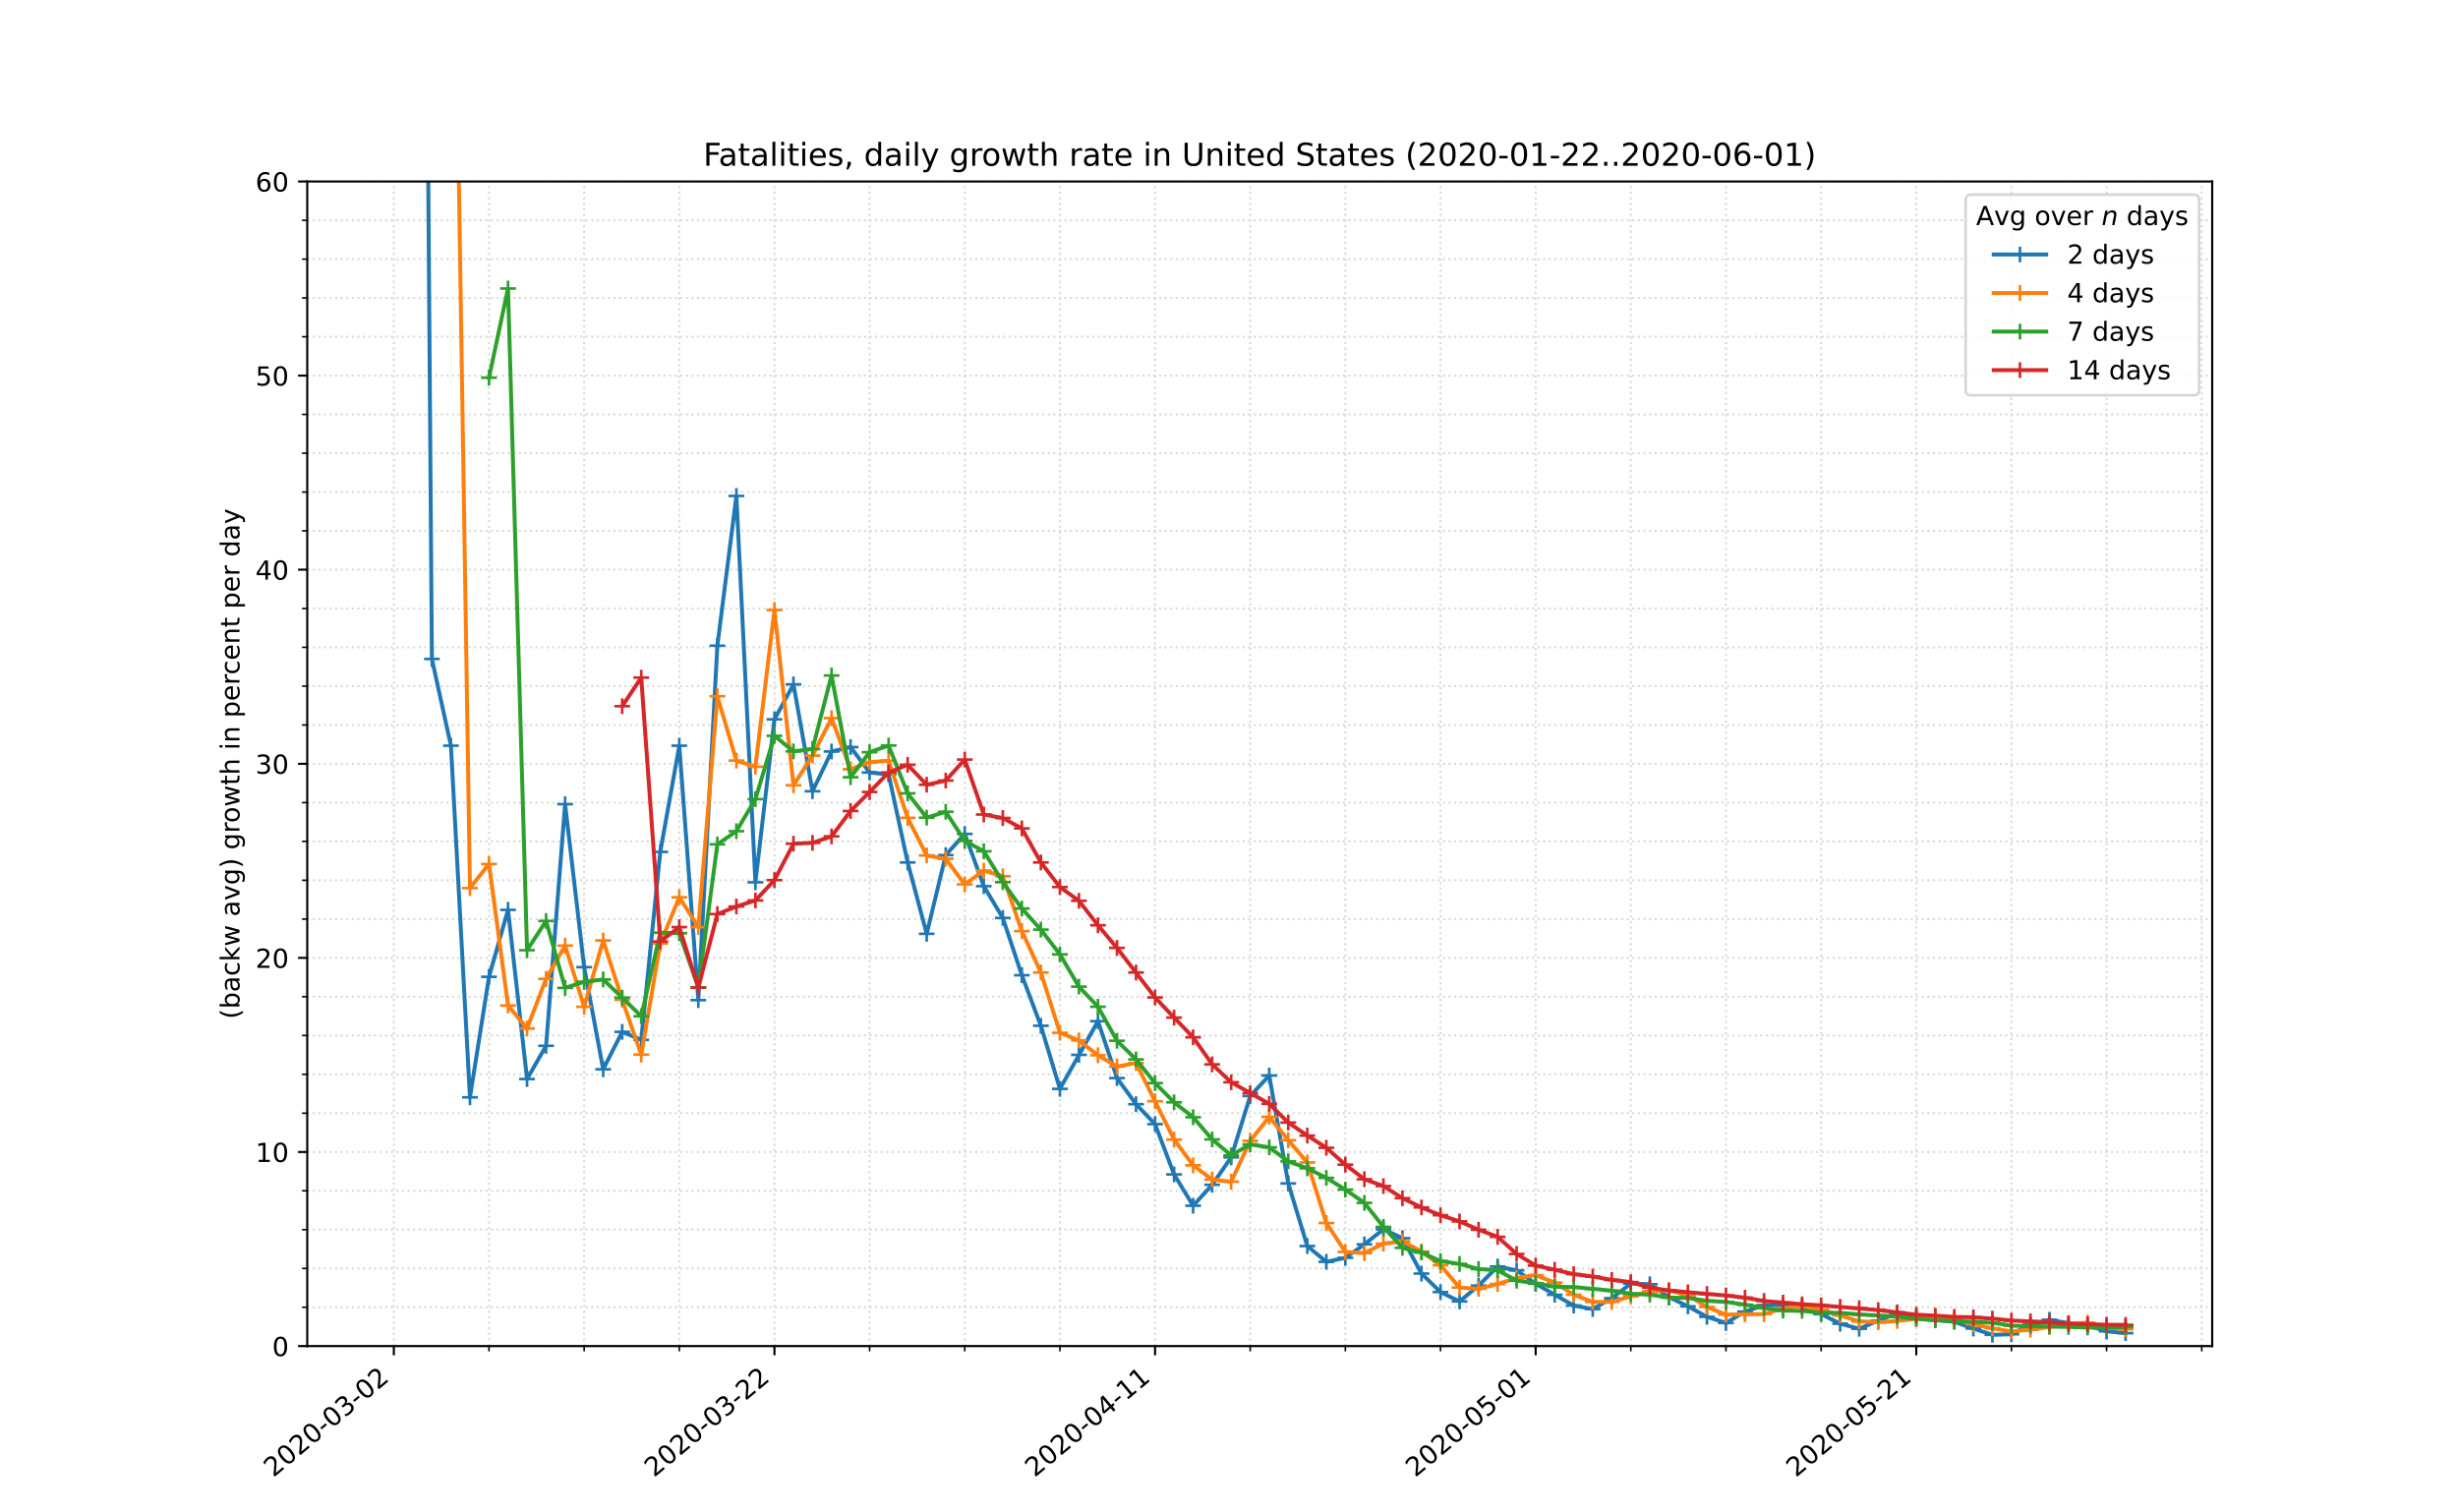 <?xml version="1.0" encoding="utf-8" standalone="no"?>
<!DOCTYPE svg PUBLIC "-//W3C//DTD SVG 1.1//EN"
  "http://www.w3.org/Graphics/SVG/1.1/DTD/svg11.dtd">
<!-- Created with matplotlib (https://matplotlib.org/) -->
<svg height="576pt" version="1.1" viewBox="0 0 936 576" width="936pt" xmlns="http://www.w3.org/2000/svg" xmlns:xlink="http://www.w3.org/1999/xlink">
 <defs>
  <style type="text/css">
*{stroke-linecap:butt;stroke-linejoin:round;}
  </style>
 </defs>
 <g id="figure_1">
  <g id="patch_1">
   <path d="M 0 576 
L 936 576 
L 936 0 
L 0 0 
z
" style="fill:#ffffff;"/>
  </g>
  <g id="axes_1">
   <g id="patch_2">
    <path d="M 117 512.64 
L 842.4 512.64 
L 842.4 69.12 
L 117 69.12 
z
" style="fill:#ffffff;"/>
   </g>
   <g id="matplotlib.axis_1">
    <g id="xtick_1">
     <g id="line2d_1">
      <path clip-path="url(#peba09c50c6)" d="M 149.973 512.64 
L 149.973 69.12 
" style="fill:none;stroke:#d8dcd6;stroke-dasharray:0.8,1.32;stroke-dashoffset:0;stroke-width:0.8;"/>
     </g>
     <g id="line2d_2">
      <defs>
       <path d="M 0 0 
L 0 3.5 
" id="md72ab278ac" style="stroke:#000000;stroke-width:0.8;"/>
      </defs>
      <g>
       <use style="stroke:#000000;stroke-width:0.8;" x="149.973" xlink:href="#md72ab278ac" y="512.64"/>
      </g>
     </g>
     <g id="text_1">
      <!-- 2020-03-02 -->
      <defs>
       <path d="M 19.188 8.297 
L 53.609 8.297 
L 53.609 0 
L 7.328 0 
L 7.328 8.297 
Q 12.938 14.109 22.625 23.891 
Q 32.328 33.688 34.812 36.531 
Q 39.547 41.844 41.422 45.531 
Q 43.312 49.219 43.312 52.781 
Q 43.312 58.594 39.234 62.25 
Q 35.156 65.922 28.609 65.922 
Q 23.969 65.922 18.812 64.312 
Q 13.672 62.703 7.812 59.422 
L 7.812 69.391 
Q 13.766 71.781 18.938 73 
Q 24.125 74.219 28.422 74.219 
Q 39.75 74.219 46.484 68.547 
Q 53.219 62.891 53.219 53.422 
Q 53.219 48.922 51.531 44.891 
Q 49.859 40.875 45.406 35.406 
Q 44.188 33.984 37.641 27.219 
Q 31.109 20.453 19.188 8.297 
z
" id="DejaVuSans-50"/>
       <path d="M 31.781 66.406 
Q 24.172 66.406 20.328 58.906 
Q 16.5 51.422 16.5 36.375 
Q 16.5 21.391 20.328 13.891 
Q 24.172 6.391 31.781 6.391 
Q 39.453 6.391 43.281 13.891 
Q 47.125 21.391 47.125 36.375 
Q 47.125 51.422 43.281 58.906 
Q 39.453 66.406 31.781 66.406 
z
M 31.781 74.219 
Q 44.047 74.219 50.516 64.516 
Q 56.984 54.828 56.984 36.375 
Q 56.984 17.969 50.516 8.266 
Q 44.047 -1.422 31.781 -1.422 
Q 19.531 -1.422 13.062 8.266 
Q 6.594 17.969 6.594 36.375 
Q 6.594 54.828 13.062 64.516 
Q 19.531 74.219 31.781 74.219 
z
" id="DejaVuSans-48"/>
       <path d="M 4.891 31.391 
L 31.203 31.391 
L 31.203 23.391 
L 4.891 23.391 
z
" id="DejaVuSans-45"/>
       <path d="M 40.578 39.312 
Q 47.656 37.797 51.625 33 
Q 55.609 28.219 55.609 21.188 
Q 55.609 10.406 48.188 4.484 
Q 40.766 -1.422 27.094 -1.422 
Q 22.516 -1.422 17.656 -0.516 
Q 12.797 0.391 7.625 2.203 
L 7.625 11.719 
Q 11.719 9.328 16.594 8.109 
Q 21.484 6.891 26.812 6.891 
Q 36.078 6.891 40.938 10.547 
Q 45.797 14.203 45.797 21.188 
Q 45.797 27.641 41.281 31.266 
Q 36.766 34.906 28.719 34.906 
L 20.219 34.906 
L 20.219 43.016 
L 29.109 43.016 
Q 36.375 43.016 40.234 45.922 
Q 44.094 48.828 44.094 54.297 
Q 44.094 59.906 40.109 62.906 
Q 36.141 65.922 28.719 65.922 
Q 24.656 65.922 20.016 65.031 
Q 15.375 64.156 9.812 62.312 
L 9.812 71.094 
Q 15.438 72.656 20.344 73.438 
Q 25.25 74.219 29.594 74.219 
Q 40.828 74.219 47.359 69.109 
Q 53.906 64.016 53.906 55.328 
Q 53.906 49.266 50.438 45.094 
Q 46.969 40.922 40.578 39.312 
z
" id="DejaVuSans-51"/>
      </defs>
      <g transform="translate(104.117 562.817)rotate(-40)scale(0.1 -0.1)">
       <use xlink:href="#DejaVuSans-50"/>
       <use x="63.623" xlink:href="#DejaVuSans-48"/>
       <use x="127.246" xlink:href="#DejaVuSans-50"/>
       <use x="190.869" xlink:href="#DejaVuSans-48"/>
       <use x="254.492" xlink:href="#DejaVuSans-45"/>
       <use x="290.576" xlink:href="#DejaVuSans-48"/>
       <use x="354.199" xlink:href="#DejaVuSans-51"/>
       <use x="417.822" xlink:href="#DejaVuSans-45"/>
       <use x="453.906" xlink:href="#DejaVuSans-48"/>
       <use x="517.529" xlink:href="#DejaVuSans-50"/>
      </g>
     </g>
    </g>
    <g id="xtick_2">
     <g id="line2d_3">
      <path clip-path="url(#peba09c50c6)" d="M 294.908 512.64 
L 294.908 69.12 
" style="fill:none;stroke:#d8dcd6;stroke-dasharray:0.8,1.32;stroke-dashoffset:0;stroke-width:0.8;"/>
     </g>
     <g id="line2d_4">
      <g>
       <use style="stroke:#000000;stroke-width:0.8;" x="294.908" xlink:href="#md72ab278ac" y="512.64"/>
      </g>
     </g>
     <g id="text_2">
      <!-- 2020-03-22 -->
      <g transform="translate(249.052 562.817)rotate(-40)scale(0.1 -0.1)">
       <use xlink:href="#DejaVuSans-50"/>
       <use x="63.623" xlink:href="#DejaVuSans-48"/>
       <use x="127.246" xlink:href="#DejaVuSans-50"/>
       <use x="190.869" xlink:href="#DejaVuSans-48"/>
       <use x="254.492" xlink:href="#DejaVuSans-45"/>
       <use x="290.576" xlink:href="#DejaVuSans-48"/>
       <use x="354.199" xlink:href="#DejaVuSans-51"/>
       <use x="417.822" xlink:href="#DejaVuSans-45"/>
       <use x="453.906" xlink:href="#DejaVuSans-50"/>
       <use x="517.529" xlink:href="#DejaVuSans-50"/>
      </g>
     </g>
    </g>
    <g id="xtick_3">
     <g id="line2d_5">
      <path clip-path="url(#peba09c50c6)" d="M 439.843 512.64 
L 439.843 69.12 
" style="fill:none;stroke:#d8dcd6;stroke-dasharray:0.8,1.32;stroke-dashoffset:0;stroke-width:0.8;"/>
     </g>
     <g id="line2d_6">
      <g>
       <use style="stroke:#000000;stroke-width:0.8;" x="439.843" xlink:href="#md72ab278ac" y="512.64"/>
      </g>
     </g>
     <g id="text_3">
      <!-- 2020-04-11 -->
      <defs>
       <path d="M 37.797 64.312 
L 12.891 25.391 
L 37.797 25.391 
z
M 35.203 72.906 
L 47.609 72.906 
L 47.609 25.391 
L 58.016 25.391 
L 58.016 17.188 
L 47.609 17.188 
L 47.609 0 
L 37.797 0 
L 37.797 17.188 
L 4.891 17.188 
L 4.891 26.703 
z
" id="DejaVuSans-52"/>
       <path d="M 12.406 8.297 
L 28.516 8.297 
L 28.516 63.922 
L 10.984 60.406 
L 10.984 69.391 
L 28.422 72.906 
L 38.281 72.906 
L 38.281 8.297 
L 54.391 8.297 
L 54.391 0 
L 12.406 0 
z
" id="DejaVuSans-49"/>
      </defs>
      <g transform="translate(393.987 562.817)rotate(-40)scale(0.1 -0.1)">
       <use xlink:href="#DejaVuSans-50"/>
       <use x="63.623" xlink:href="#DejaVuSans-48"/>
       <use x="127.246" xlink:href="#DejaVuSans-50"/>
       <use x="190.869" xlink:href="#DejaVuSans-48"/>
       <use x="254.492" xlink:href="#DejaVuSans-45"/>
       <use x="290.576" xlink:href="#DejaVuSans-48"/>
       <use x="354.199" xlink:href="#DejaVuSans-52"/>
       <use x="417.822" xlink:href="#DejaVuSans-45"/>
       <use x="453.906" xlink:href="#DejaVuSans-49"/>
       <use x="517.529" xlink:href="#DejaVuSans-49"/>
      </g>
     </g>
    </g>
    <g id="xtick_4">
     <g id="line2d_7">
      <path clip-path="url(#peba09c50c6)" d="M 584.778 512.64 
L 584.778 69.12 
" style="fill:none;stroke:#d8dcd6;stroke-dasharray:0.8,1.32;stroke-dashoffset:0;stroke-width:0.8;"/>
     </g>
     <g id="line2d_8">
      <g>
       <use style="stroke:#000000;stroke-width:0.8;" x="584.778" xlink:href="#md72ab278ac" y="512.64"/>
      </g>
     </g>
     <g id="text_4">
      <!-- 2020-05-01 -->
      <defs>
       <path d="M 10.797 72.906 
L 49.516 72.906 
L 49.516 64.594 
L 19.828 64.594 
L 19.828 46.734 
Q 21.969 47.469 24.109 47.828 
Q 26.266 48.188 28.422 48.188 
Q 40.625 48.188 47.75 41.5 
Q 54.891 34.812 54.891 23.391 
Q 54.891 11.625 47.562 5.094 
Q 40.234 -1.422 26.906 -1.422 
Q 22.312 -1.422 17.547 -0.641 
Q 12.797 0.141 7.719 1.703 
L 7.719 11.625 
Q 12.109 9.234 16.797 8.062 
Q 21.484 6.891 26.703 6.891 
Q 35.156 6.891 40.078 11.328 
Q 45.016 15.766 45.016 23.391 
Q 45.016 31 40.078 35.438 
Q 35.156 39.891 26.703 39.891 
Q 22.75 39.891 18.812 39.016 
Q 14.891 38.141 10.797 36.281 
z
" id="DejaVuSans-53"/>
      </defs>
      <g transform="translate(538.922 562.817)rotate(-40)scale(0.1 -0.1)">
       <use xlink:href="#DejaVuSans-50"/>
       <use x="63.623" xlink:href="#DejaVuSans-48"/>
       <use x="127.246" xlink:href="#DejaVuSans-50"/>
       <use x="190.869" xlink:href="#DejaVuSans-48"/>
       <use x="254.492" xlink:href="#DejaVuSans-45"/>
       <use x="290.576" xlink:href="#DejaVuSans-48"/>
       <use x="354.199" xlink:href="#DejaVuSans-53"/>
       <use x="417.822" xlink:href="#DejaVuSans-45"/>
       <use x="453.906" xlink:href="#DejaVuSans-48"/>
       <use x="517.529" xlink:href="#DejaVuSans-49"/>
      </g>
     </g>
    </g>
    <g id="xtick_5">
     <g id="line2d_9">
      <path clip-path="url(#peba09c50c6)" d="M 729.713 512.64 
L 729.713 69.12 
" style="fill:none;stroke:#d8dcd6;stroke-dasharray:0.8,1.32;stroke-dashoffset:0;stroke-width:0.8;"/>
     </g>
     <g id="line2d_10">
      <g>
       <use style="stroke:#000000;stroke-width:0.8;" x="729.713" xlink:href="#md72ab278ac" y="512.64"/>
      </g>
     </g>
     <g id="text_5">
      <!-- 2020-05-21 -->
      <g transform="translate(683.857 562.817)rotate(-40)scale(0.1 -0.1)">
       <use xlink:href="#DejaVuSans-50"/>
       <use x="63.623" xlink:href="#DejaVuSans-48"/>
       <use x="127.246" xlink:href="#DejaVuSans-50"/>
       <use x="190.869" xlink:href="#DejaVuSans-48"/>
       <use x="254.492" xlink:href="#DejaVuSans-45"/>
       <use x="290.576" xlink:href="#DejaVuSans-48"/>
       <use x="354.199" xlink:href="#DejaVuSans-53"/>
       <use x="417.822" xlink:href="#DejaVuSans-45"/>
       <use x="453.906" xlink:href="#DejaVuSans-50"/>
       <use x="517.529" xlink:href="#DejaVuSans-49"/>
      </g>
     </g>
    </g>
    <g id="xtick_6">
     <g id="line2d_11">
      <path clip-path="url(#peba09c50c6)" d="M 186.206 512.64 
L 186.206 69.12 
" style="fill:none;stroke:#d8dcd6;stroke-dasharray:0.8,1.32;stroke-dashoffset:0;stroke-width:0.8;"/>
     </g>
     <g id="line2d_12">
      <defs>
       <path d="M 0 0 
L 0 2 
" id="m0dee012b84" style="stroke:#000000;stroke-width:0.6;"/>
      </defs>
      <g>
       <use style="stroke:#000000;stroke-width:0.6;" x="186.206" xlink:href="#m0dee012b84" y="512.64"/>
      </g>
     </g>
    </g>
    <g id="xtick_7">
     <g id="line2d_13">
      <path clip-path="url(#peba09c50c6)" d="M 222.44 512.64 
L 222.44 69.12 
" style="fill:none;stroke:#d8dcd6;stroke-dasharray:0.8,1.32;stroke-dashoffset:0;stroke-width:0.8;"/>
     </g>
     <g id="line2d_14">
      <g>
       <use style="stroke:#000000;stroke-width:0.6;" x="222.44" xlink:href="#m0dee012b84" y="512.64"/>
      </g>
     </g>
    </g>
    <g id="xtick_8">
     <g id="line2d_15">
      <path clip-path="url(#peba09c50c6)" d="M 258.674 512.64 
L 258.674 69.12 
" style="fill:none;stroke:#d8dcd6;stroke-dasharray:0.8,1.32;stroke-dashoffset:0;stroke-width:0.8;"/>
     </g>
     <g id="line2d_16">
      <g>
       <use style="stroke:#000000;stroke-width:0.6;" x="258.674" xlink:href="#m0dee012b84" y="512.64"/>
      </g>
     </g>
    </g>
    <g id="xtick_9">
     <g id="line2d_17">
      <path clip-path="url(#peba09c50c6)" d="M 331.142 512.64 
L 331.142 69.12 
" style="fill:none;stroke:#d8dcd6;stroke-dasharray:0.8,1.32;stroke-dashoffset:0;stroke-width:0.8;"/>
     </g>
     <g id="line2d_18">
      <g>
       <use style="stroke:#000000;stroke-width:0.6;" x="331.142" xlink:href="#m0dee012b84" y="512.64"/>
      </g>
     </g>
    </g>
    <g id="xtick_10">
     <g id="line2d_19">
      <path clip-path="url(#peba09c50c6)" d="M 367.375 512.64 
L 367.375 69.12 
" style="fill:none;stroke:#d8dcd6;stroke-dasharray:0.8,1.32;stroke-dashoffset:0;stroke-width:0.8;"/>
     </g>
     <g id="line2d_20">
      <g>
       <use style="stroke:#000000;stroke-width:0.6;" x="367.375" xlink:href="#m0dee012b84" y="512.64"/>
      </g>
     </g>
    </g>
    <g id="xtick_11">
     <g id="line2d_21">
      <path clip-path="url(#peba09c50c6)" d="M 403.609 512.64 
L 403.609 69.12 
" style="fill:none;stroke:#d8dcd6;stroke-dasharray:0.8,1.32;stroke-dashoffset:0;stroke-width:0.8;"/>
     </g>
     <g id="line2d_22">
      <g>
       <use style="stroke:#000000;stroke-width:0.6;" x="403.609" xlink:href="#m0dee012b84" y="512.64"/>
      </g>
     </g>
    </g>
    <g id="xtick_12">
     <g id="line2d_23">
      <path clip-path="url(#peba09c50c6)" d="M 476.077 512.64 
L 476.077 69.12 
" style="fill:none;stroke:#d8dcd6;stroke-dasharray:0.8,1.32;stroke-dashoffset:0;stroke-width:0.8;"/>
     </g>
     <g id="line2d_24">
      <g>
       <use style="stroke:#000000;stroke-width:0.6;" x="476.077" xlink:href="#m0dee012b84" y="512.64"/>
      </g>
     </g>
    </g>
    <g id="xtick_13">
     <g id="line2d_25">
      <path clip-path="url(#peba09c50c6)" d="M 512.31 512.64 
L 512.31 69.12 
" style="fill:none;stroke:#d8dcd6;stroke-dasharray:0.8,1.32;stroke-dashoffset:0;stroke-width:0.8;"/>
     </g>
     <g id="line2d_26">
      <g>
       <use style="stroke:#000000;stroke-width:0.6;" x="512.31" xlink:href="#m0dee012b84" y="512.64"/>
      </g>
     </g>
    </g>
    <g id="xtick_14">
     <g id="line2d_27">
      <path clip-path="url(#peba09c50c6)" d="M 548.544 512.64 
L 548.544 69.12 
" style="fill:none;stroke:#d8dcd6;stroke-dasharray:0.8,1.32;stroke-dashoffset:0;stroke-width:0.8;"/>
     </g>
     <g id="line2d_28">
      <g>
       <use style="stroke:#000000;stroke-width:0.6;" x="548.544" xlink:href="#m0dee012b84" y="512.64"/>
      </g>
     </g>
    </g>
    <g id="xtick_15">
     <g id="line2d_29">
      <path clip-path="url(#peba09c50c6)" d="M 621.012 512.64 
L 621.012 69.12 
" style="fill:none;stroke:#d8dcd6;stroke-dasharray:0.8,1.32;stroke-dashoffset:0;stroke-width:0.8;"/>
     </g>
     <g id="line2d_30">
      <g>
       <use style="stroke:#000000;stroke-width:0.6;" x="621.012" xlink:href="#m0dee012b84" y="512.64"/>
      </g>
     </g>
    </g>
    <g id="xtick_16">
     <g id="line2d_31">
      <path clip-path="url(#peba09c50c6)" d="M 657.245 512.64 
L 657.245 69.12 
" style="fill:none;stroke:#d8dcd6;stroke-dasharray:0.8,1.32;stroke-dashoffset:0;stroke-width:0.8;"/>
     </g>
     <g id="line2d_32">
      <g>
       <use style="stroke:#000000;stroke-width:0.6;" x="657.245" xlink:href="#m0dee012b84" y="512.64"/>
      </g>
     </g>
    </g>
    <g id="xtick_17">
     <g id="line2d_33">
      <path clip-path="url(#peba09c50c6)" d="M 693.479 512.64 
L 693.479 69.12 
" style="fill:none;stroke:#d8dcd6;stroke-dasharray:0.8,1.32;stroke-dashoffset:0;stroke-width:0.8;"/>
     </g>
     <g id="line2d_34">
      <g>
       <use style="stroke:#000000;stroke-width:0.6;" x="693.479" xlink:href="#m0dee012b84" y="512.64"/>
      </g>
     </g>
    </g>
    <g id="xtick_18">
     <g id="line2d_35">
      <path clip-path="url(#peba09c50c6)" d="M 765.947 512.64 
L 765.947 69.12 
" style="fill:none;stroke:#d8dcd6;stroke-dasharray:0.8,1.32;stroke-dashoffset:0;stroke-width:0.8;"/>
     </g>
     <g id="line2d_36">
      <g>
       <use style="stroke:#000000;stroke-width:0.6;" x="765.947" xlink:href="#m0dee012b84" y="512.64"/>
      </g>
     </g>
    </g>
    <g id="xtick_19">
     <g id="line2d_37">
      <path clip-path="url(#peba09c50c6)" d="M 802.181 512.64 
L 802.181 69.12 
" style="fill:none;stroke:#d8dcd6;stroke-dasharray:0.8,1.32;stroke-dashoffset:0;stroke-width:0.8;"/>
     </g>
     <g id="line2d_38">
      <g>
       <use style="stroke:#000000;stroke-width:0.6;" x="802.181" xlink:href="#m0dee012b84" y="512.64"/>
      </g>
     </g>
    </g>
    <g id="xtick_20">
     <g id="line2d_39">
      <path clip-path="url(#peba09c50c6)" d="M 838.414 512.64 
L 838.414 69.12 
" style="fill:none;stroke:#d8dcd6;stroke-dasharray:0.8,1.32;stroke-dashoffset:0;stroke-width:0.8;"/>
     </g>
     <g id="line2d_40">
      <g>
       <use style="stroke:#000000;stroke-width:0.6;" x="838.414" xlink:href="#m0dee012b84" y="512.64"/>
      </g>
     </g>
    </g>
   </g>
   <g id="matplotlib.axis_2">
    <g id="ytick_1">
     <g id="line2d_41">
      <path clip-path="url(#peba09c50c6)" d="M 117 512.64 
L 842.4 512.64 
" style="fill:none;stroke:#d8dcd6;stroke-dasharray:0.8,1.32;stroke-dashoffset:0;stroke-width:0.8;"/>
     </g>
     <g id="line2d_42">
      <defs>
       <path d="M 0 0 
L -3.5 0 
" id="mdb365adac2" style="stroke:#000000;stroke-width:0.8;"/>
      </defs>
      <g>
       <use style="stroke:#000000;stroke-width:0.8;" x="117" xlink:href="#mdb365adac2" y="512.64"/>
      </g>
     </g>
     <g id="text_6">
      <!-- 0 -->
      <g transform="translate(103.638 516.439)scale(0.1 -0.1)">
       <use xlink:href="#DejaVuSans-48"/>
      </g>
     </g>
    </g>
    <g id="ytick_2">
     <g id="line2d_43">
      <path clip-path="url(#peba09c50c6)" d="M 117 438.72 
L 842.4 438.72 
" style="fill:none;stroke:#d8dcd6;stroke-dasharray:0.8,1.32;stroke-dashoffset:0;stroke-width:0.8;"/>
     </g>
     <g id="line2d_44">
      <g>
       <use style="stroke:#000000;stroke-width:0.8;" x="117" xlink:href="#mdb365adac2" y="438.72"/>
      </g>
     </g>
     <g id="text_7">
      <!-- 10 -->
      <g transform="translate(97.275 442.519)scale(0.1 -0.1)">
       <use xlink:href="#DejaVuSans-49"/>
       <use x="63.623" xlink:href="#DejaVuSans-48"/>
      </g>
     </g>
    </g>
    <g id="ytick_3">
     <g id="line2d_45">
      <path clip-path="url(#peba09c50c6)" d="M 117 364.8 
L 842.4 364.8 
" style="fill:none;stroke:#d8dcd6;stroke-dasharray:0.8,1.32;stroke-dashoffset:0;stroke-width:0.8;"/>
     </g>
     <g id="line2d_46">
      <g>
       <use style="stroke:#000000;stroke-width:0.8;" x="117" xlink:href="#mdb365adac2" y="364.8"/>
      </g>
     </g>
     <g id="text_8">
      <!-- 20 -->
      <g transform="translate(97.275 368.599)scale(0.1 -0.1)">
       <use xlink:href="#DejaVuSans-50"/>
       <use x="63.623" xlink:href="#DejaVuSans-48"/>
      </g>
     </g>
    </g>
    <g id="ytick_4">
     <g id="line2d_47">
      <path clip-path="url(#peba09c50c6)" d="M 117 290.88 
L 842.4 290.88 
" style="fill:none;stroke:#d8dcd6;stroke-dasharray:0.8,1.32;stroke-dashoffset:0;stroke-width:0.8;"/>
     </g>
     <g id="line2d_48">
      <g>
       <use style="stroke:#000000;stroke-width:0.8;" x="117" xlink:href="#mdb365adac2" y="290.88"/>
      </g>
     </g>
     <g id="text_9">
      <!-- 30 -->
      <g transform="translate(97.275 294.679)scale(0.1 -0.1)">
       <use xlink:href="#DejaVuSans-51"/>
       <use x="63.623" xlink:href="#DejaVuSans-48"/>
      </g>
     </g>
    </g>
    <g id="ytick_5">
     <g id="line2d_49">
      <path clip-path="url(#peba09c50c6)" d="M 117 216.96 
L 842.4 216.96 
" style="fill:none;stroke:#d8dcd6;stroke-dasharray:0.8,1.32;stroke-dashoffset:0;stroke-width:0.8;"/>
     </g>
     <g id="line2d_50">
      <g>
       <use style="stroke:#000000;stroke-width:0.8;" x="117" xlink:href="#mdb365adac2" y="216.96"/>
      </g>
     </g>
     <g id="text_10">
      <!-- 40 -->
      <g transform="translate(97.275 220.759)scale(0.1 -0.1)">
       <use xlink:href="#DejaVuSans-52"/>
       <use x="63.623" xlink:href="#DejaVuSans-48"/>
      </g>
     </g>
    </g>
    <g id="ytick_6">
     <g id="line2d_51">
      <path clip-path="url(#peba09c50c6)" d="M 117 143.04 
L 842.4 143.04 
" style="fill:none;stroke:#d8dcd6;stroke-dasharray:0.8,1.32;stroke-dashoffset:0;stroke-width:0.8;"/>
     </g>
     <g id="line2d_52">
      <g>
       <use style="stroke:#000000;stroke-width:0.8;" x="117" xlink:href="#mdb365adac2" y="143.04"/>
      </g>
     </g>
     <g id="text_11">
      <!-- 50 -->
      <g transform="translate(97.275 146.839)scale(0.1 -0.1)">
       <use xlink:href="#DejaVuSans-53"/>
       <use x="63.623" xlink:href="#DejaVuSans-48"/>
      </g>
     </g>
    </g>
    <g id="ytick_7">
     <g id="line2d_53">
      <path clip-path="url(#peba09c50c6)" d="M 117 69.12 
L 842.4 69.12 
" style="fill:none;stroke:#d8dcd6;stroke-dasharray:0.8,1.32;stroke-dashoffset:0;stroke-width:0.8;"/>
     </g>
     <g id="line2d_54">
      <g>
       <use style="stroke:#000000;stroke-width:0.8;" x="117" xlink:href="#mdb365adac2" y="69.12"/>
      </g>
     </g>
     <g id="text_12">
      <!-- 60 -->
      <defs>
       <path d="M 33.016 40.375 
Q 26.375 40.375 22.484 35.828 
Q 18.609 31.297 18.609 23.391 
Q 18.609 15.531 22.484 10.953 
Q 26.375 6.391 33.016 6.391 
Q 39.656 6.391 43.531 10.953 
Q 47.406 15.531 47.406 23.391 
Q 47.406 31.297 43.531 35.828 
Q 39.656 40.375 33.016 40.375 
z
M 52.594 71.297 
L 52.594 62.312 
Q 48.875 64.062 45.094 64.984 
Q 41.312 65.922 37.594 65.922 
Q 27.828 65.922 22.672 59.328 
Q 17.531 52.734 16.797 39.406 
Q 19.672 43.656 24.016 45.922 
Q 28.375 48.188 33.594 48.188 
Q 44.578 48.188 50.953 41.516 
Q 57.328 34.859 57.328 23.391 
Q 57.328 12.156 50.688 5.359 
Q 44.047 -1.422 33.016 -1.422 
Q 20.359 -1.422 13.672 8.266 
Q 6.984 17.969 6.984 36.375 
Q 6.984 53.656 15.188 63.938 
Q 23.391 74.219 37.203 74.219 
Q 40.922 74.219 44.703 73.484 
Q 48.484 72.75 52.594 71.297 
z
" id="DejaVuSans-54"/>
      </defs>
      <g transform="translate(97.275 72.919)scale(0.1 -0.1)">
       <use xlink:href="#DejaVuSans-54"/>
       <use x="63.623" xlink:href="#DejaVuSans-48"/>
      </g>
     </g>
    </g>
    <g id="ytick_8">
     <g id="line2d_55">
      <path clip-path="url(#peba09c50c6)" d="M 117 497.856 
L 842.4 497.856 
" style="fill:none;stroke:#d8dcd6;stroke-dasharray:0.8,1.32;stroke-dashoffset:0;stroke-width:0.8;"/>
     </g>
     <g id="line2d_56">
      <defs>
       <path d="M 0 0 
L -2 0 
" id="m2ddfd280bd" style="stroke:#000000;stroke-width:0.6;"/>
      </defs>
      <g>
       <use style="stroke:#000000;stroke-width:0.6;" x="117" xlink:href="#m2ddfd280bd" y="497.856"/>
      </g>
     </g>
    </g>
    <g id="ytick_9">
     <g id="line2d_57">
      <path clip-path="url(#peba09c50c6)" d="M 117 483.072 
L 842.4 483.072 
" style="fill:none;stroke:#d8dcd6;stroke-dasharray:0.8,1.32;stroke-dashoffset:0;stroke-width:0.8;"/>
     </g>
     <g id="line2d_58">
      <g>
       <use style="stroke:#000000;stroke-width:0.6;" x="117" xlink:href="#m2ddfd280bd" y="483.072"/>
      </g>
     </g>
    </g>
    <g id="ytick_10">
     <g id="line2d_59">
      <path clip-path="url(#peba09c50c6)" d="M 117 468.288 
L 842.4 468.288 
" style="fill:none;stroke:#d8dcd6;stroke-dasharray:0.8,1.32;stroke-dashoffset:0;stroke-width:0.8;"/>
     </g>
     <g id="line2d_60">
      <g>
       <use style="stroke:#000000;stroke-width:0.6;" x="117" xlink:href="#m2ddfd280bd" y="468.288"/>
      </g>
     </g>
    </g>
    <g id="ytick_11">
     <g id="line2d_61">
      <path clip-path="url(#peba09c50c6)" d="M 117 453.504 
L 842.4 453.504 
" style="fill:none;stroke:#d8dcd6;stroke-dasharray:0.8,1.32;stroke-dashoffset:0;stroke-width:0.8;"/>
     </g>
     <g id="line2d_62">
      <g>
       <use style="stroke:#000000;stroke-width:0.6;" x="117" xlink:href="#m2ddfd280bd" y="453.504"/>
      </g>
     </g>
    </g>
    <g id="ytick_12">
     <g id="line2d_63">
      <path clip-path="url(#peba09c50c6)" d="M 117 423.936 
L 842.4 423.936 
" style="fill:none;stroke:#d8dcd6;stroke-dasharray:0.8,1.32;stroke-dashoffset:0;stroke-width:0.8;"/>
     </g>
     <g id="line2d_64">
      <g>
       <use style="stroke:#000000;stroke-width:0.6;" x="117" xlink:href="#m2ddfd280bd" y="423.936"/>
      </g>
     </g>
    </g>
    <g id="ytick_13">
     <g id="line2d_65">
      <path clip-path="url(#peba09c50c6)" d="M 117 409.152 
L 842.4 409.152 
" style="fill:none;stroke:#d8dcd6;stroke-dasharray:0.8,1.32;stroke-dashoffset:0;stroke-width:0.8;"/>
     </g>
     <g id="line2d_66">
      <g>
       <use style="stroke:#000000;stroke-width:0.6;" x="117" xlink:href="#m2ddfd280bd" y="409.152"/>
      </g>
     </g>
    </g>
    <g id="ytick_14">
     <g id="line2d_67">
      <path clip-path="url(#peba09c50c6)" d="M 117 394.368 
L 842.4 394.368 
" style="fill:none;stroke:#d8dcd6;stroke-dasharray:0.8,1.32;stroke-dashoffset:0;stroke-width:0.8;"/>
     </g>
     <g id="line2d_68">
      <g>
       <use style="stroke:#000000;stroke-width:0.6;" x="117" xlink:href="#m2ddfd280bd" y="394.368"/>
      </g>
     </g>
    </g>
    <g id="ytick_15">
     <g id="line2d_69">
      <path clip-path="url(#peba09c50c6)" d="M 117 379.584 
L 842.4 379.584 
" style="fill:none;stroke:#d8dcd6;stroke-dasharray:0.8,1.32;stroke-dashoffset:0;stroke-width:0.8;"/>
     </g>
     <g id="line2d_70">
      <g>
       <use style="stroke:#000000;stroke-width:0.6;" x="117" xlink:href="#m2ddfd280bd" y="379.584"/>
      </g>
     </g>
    </g>
    <g id="ytick_16">
     <g id="line2d_71">
      <path clip-path="url(#peba09c50c6)" d="M 117 350.016 
L 842.4 350.016 
" style="fill:none;stroke:#d8dcd6;stroke-dasharray:0.8,1.32;stroke-dashoffset:0;stroke-width:0.8;"/>
     </g>
     <g id="line2d_72">
      <g>
       <use style="stroke:#000000;stroke-width:0.6;" x="117" xlink:href="#m2ddfd280bd" y="350.016"/>
      </g>
     </g>
    </g>
    <g id="ytick_17">
     <g id="line2d_73">
      <path clip-path="url(#peba09c50c6)" d="M 117 335.232 
L 842.4 335.232 
" style="fill:none;stroke:#d8dcd6;stroke-dasharray:0.8,1.32;stroke-dashoffset:0;stroke-width:0.8;"/>
     </g>
     <g id="line2d_74">
      <g>
       <use style="stroke:#000000;stroke-width:0.6;" x="117" xlink:href="#m2ddfd280bd" y="335.232"/>
      </g>
     </g>
    </g>
    <g id="ytick_18">
     <g id="line2d_75">
      <path clip-path="url(#peba09c50c6)" d="M 117 320.448 
L 842.4 320.448 
" style="fill:none;stroke:#d8dcd6;stroke-dasharray:0.8,1.32;stroke-dashoffset:0;stroke-width:0.8;"/>
     </g>
     <g id="line2d_76">
      <g>
       <use style="stroke:#000000;stroke-width:0.6;" x="117" xlink:href="#m2ddfd280bd" y="320.448"/>
      </g>
     </g>
    </g>
    <g id="ytick_19">
     <g id="line2d_77">
      <path clip-path="url(#peba09c50c6)" d="M 117 305.664 
L 842.4 305.664 
" style="fill:none;stroke:#d8dcd6;stroke-dasharray:0.8,1.32;stroke-dashoffset:0;stroke-width:0.8;"/>
     </g>
     <g id="line2d_78">
      <g>
       <use style="stroke:#000000;stroke-width:0.6;" x="117" xlink:href="#m2ddfd280bd" y="305.664"/>
      </g>
     </g>
    </g>
    <g id="ytick_20">
     <g id="line2d_79">
      <path clip-path="url(#peba09c50c6)" d="M 117 276.096 
L 842.4 276.096 
" style="fill:none;stroke:#d8dcd6;stroke-dasharray:0.8,1.32;stroke-dashoffset:0;stroke-width:0.8;"/>
     </g>
     <g id="line2d_80">
      <g>
       <use style="stroke:#000000;stroke-width:0.6;" x="117" xlink:href="#m2ddfd280bd" y="276.096"/>
      </g>
     </g>
    </g>
    <g id="ytick_21">
     <g id="line2d_81">
      <path clip-path="url(#peba09c50c6)" d="M 117 261.312 
L 842.4 261.312 
" style="fill:none;stroke:#d8dcd6;stroke-dasharray:0.8,1.32;stroke-dashoffset:0;stroke-width:0.8;"/>
     </g>
     <g id="line2d_82">
      <g>
       <use style="stroke:#000000;stroke-width:0.6;" x="117" xlink:href="#m2ddfd280bd" y="261.312"/>
      </g>
     </g>
    </g>
    <g id="ytick_22">
     <g id="line2d_83">
      <path clip-path="url(#peba09c50c6)" d="M 117 246.528 
L 842.4 246.528 
" style="fill:none;stroke:#d8dcd6;stroke-dasharray:0.8,1.32;stroke-dashoffset:0;stroke-width:0.8;"/>
     </g>
     <g id="line2d_84">
      <g>
       <use style="stroke:#000000;stroke-width:0.6;" x="117" xlink:href="#m2ddfd280bd" y="246.528"/>
      </g>
     </g>
    </g>
    <g id="ytick_23">
     <g id="line2d_85">
      <path clip-path="url(#peba09c50c6)" d="M 117 231.744 
L 842.4 231.744 
" style="fill:none;stroke:#d8dcd6;stroke-dasharray:0.8,1.32;stroke-dashoffset:0;stroke-width:0.8;"/>
     </g>
     <g id="line2d_86">
      <g>
       <use style="stroke:#000000;stroke-width:0.6;" x="117" xlink:href="#m2ddfd280bd" y="231.744"/>
      </g>
     </g>
    </g>
    <g id="ytick_24">
     <g id="line2d_87">
      <path clip-path="url(#peba09c50c6)" d="M 117 202.176 
L 842.4 202.176 
" style="fill:none;stroke:#d8dcd6;stroke-dasharray:0.8,1.32;stroke-dashoffset:0;stroke-width:0.8;"/>
     </g>
     <g id="line2d_88">
      <g>
       <use style="stroke:#000000;stroke-width:0.6;" x="117" xlink:href="#m2ddfd280bd" y="202.176"/>
      </g>
     </g>
    </g>
    <g id="ytick_25">
     <g id="line2d_89">
      <path clip-path="url(#peba09c50c6)" d="M 117 187.392 
L 842.4 187.392 
" style="fill:none;stroke:#d8dcd6;stroke-dasharray:0.8,1.32;stroke-dashoffset:0;stroke-width:0.8;"/>
     </g>
     <g id="line2d_90">
      <g>
       <use style="stroke:#000000;stroke-width:0.6;" x="117" xlink:href="#m2ddfd280bd" y="187.392"/>
      </g>
     </g>
    </g>
    <g id="ytick_26">
     <g id="line2d_91">
      <path clip-path="url(#peba09c50c6)" d="M 117 172.608 
L 842.4 172.608 
" style="fill:none;stroke:#d8dcd6;stroke-dasharray:0.8,1.32;stroke-dashoffset:0;stroke-width:0.8;"/>
     </g>
     <g id="line2d_92">
      <g>
       <use style="stroke:#000000;stroke-width:0.6;" x="117" xlink:href="#m2ddfd280bd" y="172.608"/>
      </g>
     </g>
    </g>
    <g id="ytick_27">
     <g id="line2d_93">
      <path clip-path="url(#peba09c50c6)" d="M 117 157.824 
L 842.4 157.824 
" style="fill:none;stroke:#d8dcd6;stroke-dasharray:0.8,1.32;stroke-dashoffset:0;stroke-width:0.8;"/>
     </g>
     <g id="line2d_94">
      <g>
       <use style="stroke:#000000;stroke-width:0.6;" x="117" xlink:href="#m2ddfd280bd" y="157.824"/>
      </g>
     </g>
    </g>
    <g id="ytick_28">
     <g id="line2d_95">
      <path clip-path="url(#peba09c50c6)" d="M 117 128.256 
L 842.4 128.256 
" style="fill:none;stroke:#d8dcd6;stroke-dasharray:0.8,1.32;stroke-dashoffset:0;stroke-width:0.8;"/>
     </g>
     <g id="line2d_96">
      <g>
       <use style="stroke:#000000;stroke-width:0.6;" x="117" xlink:href="#m2ddfd280bd" y="128.256"/>
      </g>
     </g>
    </g>
    <g id="ytick_29">
     <g id="line2d_97">
      <path clip-path="url(#peba09c50c6)" d="M 117 113.472 
L 842.4 113.472 
" style="fill:none;stroke:#d8dcd6;stroke-dasharray:0.8,1.32;stroke-dashoffset:0;stroke-width:0.8;"/>
     </g>
     <g id="line2d_98">
      <g>
       <use style="stroke:#000000;stroke-width:0.6;" x="117" xlink:href="#m2ddfd280bd" y="113.472"/>
      </g>
     </g>
    </g>
    <g id="ytick_30">
     <g id="line2d_99">
      <path clip-path="url(#peba09c50c6)" d="M 117 98.688 
L 842.4 98.688 
" style="fill:none;stroke:#d8dcd6;stroke-dasharray:0.8,1.32;stroke-dashoffset:0;stroke-width:0.8;"/>
     </g>
     <g id="line2d_100">
      <g>
       <use style="stroke:#000000;stroke-width:0.6;" x="117" xlink:href="#m2ddfd280bd" y="98.688"/>
      </g>
     </g>
    </g>
    <g id="ytick_31">
     <g id="line2d_101">
      <path clip-path="url(#peba09c50c6)" d="M 117 83.904 
L 842.4 83.904 
" style="fill:none;stroke:#d8dcd6;stroke-dasharray:0.8,1.32;stroke-dashoffset:0;stroke-width:0.8;"/>
     </g>
     <g id="line2d_102">
      <g>
       <use style="stroke:#000000;stroke-width:0.6;" x="117" xlink:href="#m2ddfd280bd" y="83.904"/>
      </g>
     </g>
    </g>
    <g id="text_13">
     <!-- (backw avg) growth in percent per day -->
     <defs>
      <path d="M 31 75.875 
Q 24.469 64.656 21.281 53.656 
Q 18.109 42.672 18.109 31.391 
Q 18.109 20.125 21.312 9.062 
Q 24.516 -2 31 -13.188 
L 23.188 -13.188 
Q 15.875 -1.703 12.234 9.375 
Q 8.594 20.453 8.594 31.391 
Q 8.594 42.281 12.203 53.312 
Q 15.828 64.359 23.188 75.875 
z
" id="DejaVuSans-40"/>
      <path d="M 48.688 27.297 
Q 48.688 37.203 44.609 42.844 
Q 40.531 48.484 33.406 48.484 
Q 26.266 48.484 22.188 42.844 
Q 18.109 37.203 18.109 27.297 
Q 18.109 17.391 22.188 11.75 
Q 26.266 6.109 33.406 6.109 
Q 40.531 6.109 44.609 11.75 
Q 48.688 17.391 48.688 27.297 
z
M 18.109 46.391 
Q 20.953 51.266 25.266 53.625 
Q 29.594 56 35.594 56 
Q 45.562 56 51.781 48.094 
Q 58.016 40.188 58.016 27.297 
Q 58.016 14.406 51.781 6.484 
Q 45.562 -1.422 35.594 -1.422 
Q 29.594 -1.422 25.266 0.953 
Q 20.953 3.328 18.109 8.203 
L 18.109 0 
L 9.078 0 
L 9.078 75.984 
L 18.109 75.984 
z
" id="DejaVuSans-98"/>
      <path d="M 34.281 27.484 
Q 23.391 27.484 19.188 25 
Q 14.984 22.516 14.984 16.5 
Q 14.984 11.719 18.141 8.906 
Q 21.297 6.109 26.703 6.109 
Q 34.188 6.109 38.703 11.406 
Q 43.219 16.703 43.219 25.484 
L 43.219 27.484 
z
M 52.203 31.203 
L 52.203 0 
L 43.219 0 
L 43.219 8.297 
Q 40.141 3.328 35.547 0.953 
Q 30.953 -1.422 24.312 -1.422 
Q 15.922 -1.422 10.953 3.297 
Q 6 8.016 6 15.922 
Q 6 25.141 12.172 29.828 
Q 18.359 34.516 30.609 34.516 
L 43.219 34.516 
L 43.219 35.406 
Q 43.219 41.609 39.141 45 
Q 35.062 48.391 27.688 48.391 
Q 23 48.391 18.547 47.266 
Q 14.109 46.141 10.016 43.891 
L 10.016 52.203 
Q 14.938 54.109 19.578 55.047 
Q 24.219 56 28.609 56 
Q 40.484 56 46.344 49.844 
Q 52.203 43.703 52.203 31.203 
z
" id="DejaVuSans-97"/>
      <path d="M 48.781 52.594 
L 48.781 44.188 
Q 44.969 46.297 41.141 47.344 
Q 37.312 48.391 33.406 48.391 
Q 24.656 48.391 19.812 42.844 
Q 14.984 37.312 14.984 27.297 
Q 14.984 17.281 19.812 11.734 
Q 24.656 6.203 33.406 6.203 
Q 37.312 6.203 41.141 7.25 
Q 44.969 8.297 48.781 10.406 
L 48.781 2.094 
Q 45.016 0.344 40.984 -0.531 
Q 36.969 -1.422 32.422 -1.422 
Q 20.062 -1.422 12.781 6.344 
Q 5.516 14.109 5.516 27.297 
Q 5.516 40.672 12.859 48.328 
Q 20.219 56 33.016 56 
Q 37.156 56 41.109 55.141 
Q 45.062 54.297 48.781 52.594 
z
" id="DejaVuSans-99"/>
      <path d="M 9.078 75.984 
L 18.109 75.984 
L 18.109 31.109 
L 44.922 54.688 
L 56.391 54.688 
L 27.391 29.109 
L 57.625 0 
L 45.906 0 
L 18.109 26.703 
L 18.109 0 
L 9.078 0 
z
" id="DejaVuSans-107"/>
      <path d="M 4.203 54.688 
L 13.188 54.688 
L 24.422 12.016 
L 35.594 54.688 
L 46.188 54.688 
L 57.422 12.016 
L 68.609 54.688 
L 77.594 54.688 
L 63.281 0 
L 52.688 0 
L 40.922 44.828 
L 29.109 0 
L 18.5 0 
z
" id="DejaVuSans-119"/>
      <path id="DejaVuSans-32"/>
      <path d="M 2.984 54.688 
L 12.5 54.688 
L 29.594 8.797 
L 46.688 54.688 
L 56.203 54.688 
L 35.688 0 
L 23.484 0 
z
" id="DejaVuSans-118"/>
      <path d="M 45.406 27.984 
Q 45.406 37.75 41.375 43.109 
Q 37.359 48.484 30.078 48.484 
Q 22.859 48.484 18.828 43.109 
Q 14.797 37.75 14.797 27.984 
Q 14.797 18.266 18.828 12.891 
Q 22.859 7.516 30.078 7.516 
Q 37.359 7.516 41.375 12.891 
Q 45.406 18.266 45.406 27.984 
z
M 54.391 6.781 
Q 54.391 -7.172 48.188 -13.984 
Q 42 -20.797 29.203 -20.797 
Q 24.469 -20.797 20.266 -20.094 
Q 16.062 -19.391 12.109 -17.922 
L 12.109 -9.188 
Q 16.062 -11.328 19.922 -12.344 
Q 23.781 -13.375 27.781 -13.375 
Q 36.625 -13.375 41.016 -8.766 
Q 45.406 -4.156 45.406 5.172 
L 45.406 9.625 
Q 42.625 4.781 38.281 2.391 
Q 33.938 0 27.875 0 
Q 17.828 0 11.672 7.656 
Q 5.516 15.328 5.516 27.984 
Q 5.516 40.672 11.672 48.328 
Q 17.828 56 27.875 56 
Q 33.938 56 38.281 53.609 
Q 42.625 51.219 45.406 46.391 
L 45.406 54.688 
L 54.391 54.688 
z
" id="DejaVuSans-103"/>
      <path d="M 8.016 75.875 
L 15.828 75.875 
Q 23.141 64.359 26.781 53.312 
Q 30.422 42.281 30.422 31.391 
Q 30.422 20.453 26.781 9.375 
Q 23.141 -1.703 15.828 -13.188 
L 8.016 -13.188 
Q 14.5 -2 17.703 9.062 
Q 20.906 20.125 20.906 31.391 
Q 20.906 42.672 17.703 53.656 
Q 14.5 64.656 8.016 75.875 
z
" id="DejaVuSans-41"/>
      <path d="M 41.109 46.297 
Q 39.594 47.172 37.812 47.578 
Q 36.031 48 33.891 48 
Q 26.266 48 22.188 43.047 
Q 18.109 38.094 18.109 28.812 
L 18.109 0 
L 9.078 0 
L 9.078 54.688 
L 18.109 54.688 
L 18.109 46.188 
Q 20.953 51.172 25.484 53.578 
Q 30.031 56 36.531 56 
Q 37.453 56 38.578 55.875 
Q 39.703 55.766 41.062 55.516 
z
" id="DejaVuSans-114"/>
      <path d="M 30.609 48.391 
Q 23.391 48.391 19.188 42.75 
Q 14.984 37.109 14.984 27.297 
Q 14.984 17.484 19.156 11.844 
Q 23.344 6.203 30.609 6.203 
Q 37.797 6.203 41.984 11.859 
Q 46.188 17.531 46.188 27.297 
Q 46.188 37.016 41.984 42.703 
Q 37.797 48.391 30.609 48.391 
z
M 30.609 56 
Q 42.328 56 49.016 48.375 
Q 55.719 40.766 55.719 27.297 
Q 55.719 13.875 49.016 6.219 
Q 42.328 -1.422 30.609 -1.422 
Q 18.844 -1.422 12.172 6.219 
Q 5.516 13.875 5.516 27.297 
Q 5.516 40.766 12.172 48.375 
Q 18.844 56 30.609 56 
z
" id="DejaVuSans-111"/>
      <path d="M 18.312 70.219 
L 18.312 54.688 
L 36.812 54.688 
L 36.812 47.703 
L 18.312 47.703 
L 18.312 18.016 
Q 18.312 11.328 20.141 9.422 
Q 21.969 7.516 27.594 7.516 
L 36.812 7.516 
L 36.812 0 
L 27.594 0 
Q 17.188 0 13.234 3.875 
Q 9.281 7.766 9.281 18.016 
L 9.281 47.703 
L 2.688 47.703 
L 2.688 54.688 
L 9.281 54.688 
L 9.281 70.219 
z
" id="DejaVuSans-116"/>
      <path d="M 54.891 33.016 
L 54.891 0 
L 45.906 0 
L 45.906 32.719 
Q 45.906 40.484 42.875 44.328 
Q 39.844 48.188 33.797 48.188 
Q 26.516 48.188 22.312 43.547 
Q 18.109 38.922 18.109 30.906 
L 18.109 0 
L 9.078 0 
L 9.078 75.984 
L 18.109 75.984 
L 18.109 46.188 
Q 21.344 51.125 25.703 53.562 
Q 30.078 56 35.797 56 
Q 45.219 56 50.047 50.172 
Q 54.891 44.344 54.891 33.016 
z
" id="DejaVuSans-104"/>
      <path d="M 9.422 54.688 
L 18.406 54.688 
L 18.406 0 
L 9.422 0 
z
M 9.422 75.984 
L 18.406 75.984 
L 18.406 64.594 
L 9.422 64.594 
z
" id="DejaVuSans-105"/>
      <path d="M 54.891 33.016 
L 54.891 0 
L 45.906 0 
L 45.906 32.719 
Q 45.906 40.484 42.875 44.328 
Q 39.844 48.188 33.797 48.188 
Q 26.516 48.188 22.312 43.547 
Q 18.109 38.922 18.109 30.906 
L 18.109 0 
L 9.078 0 
L 9.078 54.688 
L 18.109 54.688 
L 18.109 46.188 
Q 21.344 51.125 25.703 53.562 
Q 30.078 56 35.797 56 
Q 45.219 56 50.047 50.172 
Q 54.891 44.344 54.891 33.016 
z
" id="DejaVuSans-110"/>
      <path d="M 18.109 8.203 
L 18.109 -20.797 
L 9.078 -20.797 
L 9.078 54.688 
L 18.109 54.688 
L 18.109 46.391 
Q 20.953 51.266 25.266 53.625 
Q 29.594 56 35.594 56 
Q 45.562 56 51.781 48.094 
Q 58.016 40.188 58.016 27.297 
Q 58.016 14.406 51.781 6.484 
Q 45.562 -1.422 35.594 -1.422 
Q 29.594 -1.422 25.266 0.953 
Q 20.953 3.328 18.109 8.203 
z
M 48.688 27.297 
Q 48.688 37.203 44.609 42.844 
Q 40.531 48.484 33.406 48.484 
Q 26.266 48.484 22.188 42.844 
Q 18.109 37.203 18.109 27.297 
Q 18.109 17.391 22.188 11.75 
Q 26.266 6.109 33.406 6.109 
Q 40.531 6.109 44.609 11.75 
Q 48.688 17.391 48.688 27.297 
z
" id="DejaVuSans-112"/>
      <path d="M 56.203 29.594 
L 56.203 25.203 
L 14.891 25.203 
Q 15.484 15.922 20.484 11.062 
Q 25.484 6.203 34.422 6.203 
Q 39.594 6.203 44.453 7.469 
Q 49.312 8.734 54.109 11.281 
L 54.109 2.781 
Q 49.266 0.734 44.188 -0.344 
Q 39.109 -1.422 33.891 -1.422 
Q 20.797 -1.422 13.156 6.188 
Q 5.516 13.812 5.516 26.812 
Q 5.516 40.234 12.766 48.109 
Q 20.016 56 32.328 56 
Q 43.359 56 49.781 48.891 
Q 56.203 41.797 56.203 29.594 
z
M 47.219 32.234 
Q 47.125 39.594 43.094 43.984 
Q 39.062 48.391 32.422 48.391 
Q 24.906 48.391 20.391 44.141 
Q 15.875 39.891 15.188 32.172 
z
" id="DejaVuSans-101"/>
      <path d="M 45.406 46.391 
L 45.406 75.984 
L 54.391 75.984 
L 54.391 0 
L 45.406 0 
L 45.406 8.203 
Q 42.578 3.328 38.25 0.953 
Q 33.938 -1.422 27.875 -1.422 
Q 17.969 -1.422 11.734 6.484 
Q 5.516 14.406 5.516 27.297 
Q 5.516 40.188 11.734 48.094 
Q 17.969 56 27.875 56 
Q 33.938 56 38.25 53.625 
Q 42.578 51.266 45.406 46.391 
z
M 14.797 27.297 
Q 14.797 17.391 18.875 11.75 
Q 22.953 6.109 30.078 6.109 
Q 37.203 6.109 41.297 11.75 
Q 45.406 17.391 45.406 27.297 
Q 45.406 37.203 41.297 42.844 
Q 37.203 48.484 30.078 48.484 
Q 22.953 48.484 18.875 42.844 
Q 14.797 37.203 14.797 27.297 
z
" id="DejaVuSans-100"/>
      <path d="M 32.172 -5.078 
Q 28.375 -14.844 24.75 -17.812 
Q 21.141 -20.797 15.094 -20.797 
L 7.906 -20.797 
L 7.906 -13.281 
L 13.188 -13.281 
Q 16.891 -13.281 18.938 -11.516 
Q 21 -9.766 23.484 -3.219 
L 25.094 0.875 
L 2.984 54.688 
L 12.5 54.688 
L 29.594 11.922 
L 46.688 54.688 
L 56.203 54.688 
z
" id="DejaVuSans-121"/>
     </defs>
     <g transform="translate(91.195 388.09)rotate(-90)scale(0.1 -0.1)">
      <use xlink:href="#DejaVuSans-40"/>
      <use x="39.014" xlink:href="#DejaVuSans-98"/>
      <use x="102.49" xlink:href="#DejaVuSans-97"/>
      <use x="163.77" xlink:href="#DejaVuSans-99"/>
      <use x="218.75" xlink:href="#DejaVuSans-107"/>
      <use x="276.66" xlink:href="#DejaVuSans-119"/>
      <use x="358.447" xlink:href="#DejaVuSans-32"/>
      <use x="390.234" xlink:href="#DejaVuSans-97"/>
      <use x="451.514" xlink:href="#DejaVuSans-118"/>
      <use x="510.693" xlink:href="#DejaVuSans-103"/>
      <use x="574.17" xlink:href="#DejaVuSans-41"/>
      <use x="613.184" xlink:href="#DejaVuSans-32"/>
      <use x="644.971" xlink:href="#DejaVuSans-103"/>
      <use x="708.447" xlink:href="#DejaVuSans-114"/>
      <use x="747.311" xlink:href="#DejaVuSans-111"/>
      <use x="808.492" xlink:href="#DejaVuSans-119"/>
      <use x="890.279" xlink:href="#DejaVuSans-116"/>
      <use x="929.488" xlink:href="#DejaVuSans-104"/>
      <use x="992.867" xlink:href="#DejaVuSans-32"/>
      <use x="1024.654" xlink:href="#DejaVuSans-105"/>
      <use x="1052.438" xlink:href="#DejaVuSans-110"/>
      <use x="1115.816" xlink:href="#DejaVuSans-32"/>
      <use x="1147.604" xlink:href="#DejaVuSans-112"/>
      <use x="1211.08" xlink:href="#DejaVuSans-101"/>
      <use x="1272.604" xlink:href="#DejaVuSans-114"/>
      <use x="1311.467" xlink:href="#DejaVuSans-99"/>
      <use x="1366.447" xlink:href="#DejaVuSans-101"/>
      <use x="1427.971" xlink:href="#DejaVuSans-110"/>
      <use x="1491.35" xlink:href="#DejaVuSans-116"/>
      <use x="1530.559" xlink:href="#DejaVuSans-32"/>
      <use x="1562.346" xlink:href="#DejaVuSans-112"/>
      <use x="1625.822" xlink:href="#DejaVuSans-101"/>
      <use x="1687.346" xlink:href="#DejaVuSans-114"/>
      <use x="1728.459" xlink:href="#DejaVuSans-32"/>
      <use x="1760.246" xlink:href="#DejaVuSans-100"/>
      <use x="1823.723" xlink:href="#DejaVuSans-97"/>
      <use x="1885.002" xlink:href="#DejaVuSans-121"/>
     </g>
    </g>
   </g>
   <g id="line2d_103">
    <path clip-path="url(#peba09c50c6)" d="M 162.554 -1 
L 164.466 250.958 
L 171.713 284 
L 178.96 417.91 
L 186.206 372.016 
L 193.453 346.509 
L 200.7 410.931 
L 207.947 398.285 
L 215.194 306.252 
L 222.44 368.327 
L 229.687 407.223 
L 236.934 392.967 
L 244.181 396.018 
L 251.427 324.424 
L 258.674 284 
L 265.921 380.889 
L 273.168 245.916 
L 280.414 188.883 
L 287.661 336.007 
L 294.908 273.97 
L 302.155 260.638 
L 309.401 301.344 
L 316.648 286.194 
L 323.895 284.514 
L 331.142 294.2 
L 338.388 294.936 
L 345.635 328.46 
L 352.882 355.641 
L 360.129 325.648 
L 367.375 317.583 
L 374.622 337.476 
L 381.869 349.591 
L 389.116 371.396 
L 396.362 390.656 
L 403.609 414.675 
L 418.103 388.907 
L 425.349 410.568 
L 432.596 420.516 
L 439.843 428.112 
L 447.09 447.263 
L 454.336 459.192 
L 461.583 451.206 
L 468.83 440.777 
L 476.077 417.4 
L 483.323 409.589 
L 490.57 450.694 
L 497.817 474.544 
L 505.064 480.548 
L 512.31 479.018 
L 519.557 473.898 
L 526.804 468.157 
L 534.051 471.552 
L 541.297 485.033 
L 548.544 492.066 
L 555.791 495.619 
L 563.038 489.603 
L 570.284 482.332 
L 577.531 483.808 
L 584.778 488.917 
L 599.271 497.213 
L 606.518 498.557 
L 613.765 494.397 
L 621.012 488.843 
L 628.258 489.101 
L 635.505 494.005 
L 642.752 497.491 
L 649.999 501.49 
L 657.245 503.841 
L 664.492 499.511 
L 671.739 497.059 
L 678.986 497.003 
L 686.232 497.802 
L 693.479 500.452 
L 700.726 504.109 
L 707.973 506.036 
L 715.219 502.968 
L 722.466 500.097 
L 729.713 501.541 
L 736.96 502.66 
L 744.206 503.39 
L 751.453 505.966 
L 758.7 508.339 
L 765.947 508.141 
L 773.194 504.415 
L 780.44 502.608 
L 787.687 503.891 
L 794.934 504.825 
L 802.181 507.01 
L 809.427 507.709 
L 809.427 507.709 
" style="fill:none;stroke:#1f77b4;stroke-linecap:square;stroke-width:1.5;"/>
    <defs>
     <path d="M -3 0 
L 3 0 
M 0 3 
L 0 -3 
" id="m0b4ccf2838" style="stroke:#1f77b4;"/>
    </defs>
    <g clip-path="url(#peba09c50c6)">
     <use style="fill:#1f77b4;stroke:#1f77b4;" x="162.554" xlink:href="#m0b4ccf2838" y="-1"/>
     <use style="fill:#1f77b4;stroke:#1f77b4;" x="164.466" xlink:href="#m0b4ccf2838" y="250.958"/>
     <use style="fill:#1f77b4;stroke:#1f77b4;" x="171.713" xlink:href="#m0b4ccf2838" y="284"/>
     <use style="fill:#1f77b4;stroke:#1f77b4;" x="178.96" xlink:href="#m0b4ccf2838" y="417.91"/>
     <use style="fill:#1f77b4;stroke:#1f77b4;" x="186.206" xlink:href="#m0b4ccf2838" y="372.016"/>
     <use style="fill:#1f77b4;stroke:#1f77b4;" x="193.453" xlink:href="#m0b4ccf2838" y="346.509"/>
     <use style="fill:#1f77b4;stroke:#1f77b4;" x="200.7" xlink:href="#m0b4ccf2838" y="410.931"/>
     <use style="fill:#1f77b4;stroke:#1f77b4;" x="207.947" xlink:href="#m0b4ccf2838" y="398.285"/>
     <use style="fill:#1f77b4;stroke:#1f77b4;" x="215.194" xlink:href="#m0b4ccf2838" y="306.252"/>
     <use style="fill:#1f77b4;stroke:#1f77b4;" x="222.44" xlink:href="#m0b4ccf2838" y="368.327"/>
     <use style="fill:#1f77b4;stroke:#1f77b4;" x="229.687" xlink:href="#m0b4ccf2838" y="407.223"/>
     <use style="fill:#1f77b4;stroke:#1f77b4;" x="236.934" xlink:href="#m0b4ccf2838" y="392.967"/>
     <use style="fill:#1f77b4;stroke:#1f77b4;" x="244.181" xlink:href="#m0b4ccf2838" y="396.018"/>
     <use style="fill:#1f77b4;stroke:#1f77b4;" x="251.427" xlink:href="#m0b4ccf2838" y="324.424"/>
     <use style="fill:#1f77b4;stroke:#1f77b4;" x="258.674" xlink:href="#m0b4ccf2838" y="284"/>
     <use style="fill:#1f77b4;stroke:#1f77b4;" x="265.921" xlink:href="#m0b4ccf2838" y="380.889"/>
     <use style="fill:#1f77b4;stroke:#1f77b4;" x="273.168" xlink:href="#m0b4ccf2838" y="245.916"/>
     <use style="fill:#1f77b4;stroke:#1f77b4;" x="280.414" xlink:href="#m0b4ccf2838" y="188.883"/>
     <use style="fill:#1f77b4;stroke:#1f77b4;" x="287.661" xlink:href="#m0b4ccf2838" y="336.007"/>
     <use style="fill:#1f77b4;stroke:#1f77b4;" x="294.908" xlink:href="#m0b4ccf2838" y="273.97"/>
     <use style="fill:#1f77b4;stroke:#1f77b4;" x="302.155" xlink:href="#m0b4ccf2838" y="260.638"/>
     <use style="fill:#1f77b4;stroke:#1f77b4;" x="309.401" xlink:href="#m0b4ccf2838" y="301.344"/>
     <use style="fill:#1f77b4;stroke:#1f77b4;" x="316.648" xlink:href="#m0b4ccf2838" y="286.194"/>
     <use style="fill:#1f77b4;stroke:#1f77b4;" x="323.895" xlink:href="#m0b4ccf2838" y="284.514"/>
     <use style="fill:#1f77b4;stroke:#1f77b4;" x="331.142" xlink:href="#m0b4ccf2838" y="294.2"/>
     <use style="fill:#1f77b4;stroke:#1f77b4;" x="338.388" xlink:href="#m0b4ccf2838" y="294.936"/>
     <use style="fill:#1f77b4;stroke:#1f77b4;" x="345.635" xlink:href="#m0b4ccf2838" y="328.46"/>
     <use style="fill:#1f77b4;stroke:#1f77b4;" x="352.882" xlink:href="#m0b4ccf2838" y="355.641"/>
     <use style="fill:#1f77b4;stroke:#1f77b4;" x="360.129" xlink:href="#m0b4ccf2838" y="325.648"/>
     <use style="fill:#1f77b4;stroke:#1f77b4;" x="367.375" xlink:href="#m0b4ccf2838" y="317.583"/>
     <use style="fill:#1f77b4;stroke:#1f77b4;" x="374.622" xlink:href="#m0b4ccf2838" y="337.476"/>
     <use style="fill:#1f77b4;stroke:#1f77b4;" x="381.869" xlink:href="#m0b4ccf2838" y="349.591"/>
     <use style="fill:#1f77b4;stroke:#1f77b4;" x="389.116" xlink:href="#m0b4ccf2838" y="371.396"/>
     <use style="fill:#1f77b4;stroke:#1f77b4;" x="396.362" xlink:href="#m0b4ccf2838" y="390.656"/>
     <use style="fill:#1f77b4;stroke:#1f77b4;" x="403.609" xlink:href="#m0b4ccf2838" y="414.675"/>
     <use style="fill:#1f77b4;stroke:#1f77b4;" x="410.856" xlink:href="#m0b4ccf2838" y="401.731"/>
     <use style="fill:#1f77b4;stroke:#1f77b4;" x="418.103" xlink:href="#m0b4ccf2838" y="388.907"/>
     <use style="fill:#1f77b4;stroke:#1f77b4;" x="425.349" xlink:href="#m0b4ccf2838" y="410.568"/>
     <use style="fill:#1f77b4;stroke:#1f77b4;" x="432.596" xlink:href="#m0b4ccf2838" y="420.516"/>
     <use style="fill:#1f77b4;stroke:#1f77b4;" x="439.843" xlink:href="#m0b4ccf2838" y="428.112"/>
     <use style="fill:#1f77b4;stroke:#1f77b4;" x="447.09" xlink:href="#m0b4ccf2838" y="447.263"/>
     <use style="fill:#1f77b4;stroke:#1f77b4;" x="454.336" xlink:href="#m0b4ccf2838" y="459.192"/>
     <use style="fill:#1f77b4;stroke:#1f77b4;" x="461.583" xlink:href="#m0b4ccf2838" y="451.206"/>
     <use style="fill:#1f77b4;stroke:#1f77b4;" x="468.83" xlink:href="#m0b4ccf2838" y="440.777"/>
     <use style="fill:#1f77b4;stroke:#1f77b4;" x="476.077" xlink:href="#m0b4ccf2838" y="417.4"/>
     <use style="fill:#1f77b4;stroke:#1f77b4;" x="483.323" xlink:href="#m0b4ccf2838" y="409.589"/>
     <use style="fill:#1f77b4;stroke:#1f77b4;" x="490.57" xlink:href="#m0b4ccf2838" y="450.694"/>
     <use style="fill:#1f77b4;stroke:#1f77b4;" x="497.817" xlink:href="#m0b4ccf2838" y="474.544"/>
     <use style="fill:#1f77b4;stroke:#1f77b4;" x="505.064" xlink:href="#m0b4ccf2838" y="480.548"/>
     <use style="fill:#1f77b4;stroke:#1f77b4;" x="512.31" xlink:href="#m0b4ccf2838" y="479.018"/>
     <use style="fill:#1f77b4;stroke:#1f77b4;" x="519.557" xlink:href="#m0b4ccf2838" y="473.898"/>
     <use style="fill:#1f77b4;stroke:#1f77b4;" x="526.804" xlink:href="#m0b4ccf2838" y="468.157"/>
     <use style="fill:#1f77b4;stroke:#1f77b4;" x="534.051" xlink:href="#m0b4ccf2838" y="471.552"/>
     <use style="fill:#1f77b4;stroke:#1f77b4;" x="541.297" xlink:href="#m0b4ccf2838" y="485.033"/>
     <use style="fill:#1f77b4;stroke:#1f77b4;" x="548.544" xlink:href="#m0b4ccf2838" y="492.066"/>
     <use style="fill:#1f77b4;stroke:#1f77b4;" x="555.791" xlink:href="#m0b4ccf2838" y="495.619"/>
     <use style="fill:#1f77b4;stroke:#1f77b4;" x="563.038" xlink:href="#m0b4ccf2838" y="489.603"/>
     <use style="fill:#1f77b4;stroke:#1f77b4;" x="570.284" xlink:href="#m0b4ccf2838" y="482.332"/>
     <use style="fill:#1f77b4;stroke:#1f77b4;" x="577.531" xlink:href="#m0b4ccf2838" y="483.808"/>
     <use style="fill:#1f77b4;stroke:#1f77b4;" x="584.778" xlink:href="#m0b4ccf2838" y="488.917"/>
     <use style="fill:#1f77b4;stroke:#1f77b4;" x="592.025" xlink:href="#m0b4ccf2838" y="493.109"/>
     <use style="fill:#1f77b4;stroke:#1f77b4;" x="599.271" xlink:href="#m0b4ccf2838" y="497.213"/>
     <use style="fill:#1f77b4;stroke:#1f77b4;" x="606.518" xlink:href="#m0b4ccf2838" y="498.557"/>
     <use style="fill:#1f77b4;stroke:#1f77b4;" x="613.765" xlink:href="#m0b4ccf2838" y="494.397"/>
     <use style="fill:#1f77b4;stroke:#1f77b4;" x="621.012" xlink:href="#m0b4ccf2838" y="488.843"/>
     <use style="fill:#1f77b4;stroke:#1f77b4;" x="628.258" xlink:href="#m0b4ccf2838" y="489.101"/>
     <use style="fill:#1f77b4;stroke:#1f77b4;" x="635.505" xlink:href="#m0b4ccf2838" y="494.005"/>
     <use style="fill:#1f77b4;stroke:#1f77b4;" x="642.752" xlink:href="#m0b4ccf2838" y="497.491"/>
     <use style="fill:#1f77b4;stroke:#1f77b4;" x="649.999" xlink:href="#m0b4ccf2838" y="501.49"/>
     <use style="fill:#1f77b4;stroke:#1f77b4;" x="657.245" xlink:href="#m0b4ccf2838" y="503.841"/>
     <use style="fill:#1f77b4;stroke:#1f77b4;" x="664.492" xlink:href="#m0b4ccf2838" y="499.511"/>
     <use style="fill:#1f77b4;stroke:#1f77b4;" x="671.739" xlink:href="#m0b4ccf2838" y="497.059"/>
     <use style="fill:#1f77b4;stroke:#1f77b4;" x="678.986" xlink:href="#m0b4ccf2838" y="497.003"/>
     <use style="fill:#1f77b4;stroke:#1f77b4;" x="686.232" xlink:href="#m0b4ccf2838" y="497.802"/>
     <use style="fill:#1f77b4;stroke:#1f77b4;" x="693.479" xlink:href="#m0b4ccf2838" y="500.452"/>
     <use style="fill:#1f77b4;stroke:#1f77b4;" x="700.726" xlink:href="#m0b4ccf2838" y="504.109"/>
     <use style="fill:#1f77b4;stroke:#1f77b4;" x="707.973" xlink:href="#m0b4ccf2838" y="506.036"/>
     <use style="fill:#1f77b4;stroke:#1f77b4;" x="715.219" xlink:href="#m0b4ccf2838" y="502.968"/>
     <use style="fill:#1f77b4;stroke:#1f77b4;" x="722.466" xlink:href="#m0b4ccf2838" y="500.097"/>
     <use style="fill:#1f77b4;stroke:#1f77b4;" x="729.713" xlink:href="#m0b4ccf2838" y="501.541"/>
     <use style="fill:#1f77b4;stroke:#1f77b4;" x="736.96" xlink:href="#m0b4ccf2838" y="502.66"/>
     <use style="fill:#1f77b4;stroke:#1f77b4;" x="744.206" xlink:href="#m0b4ccf2838" y="503.39"/>
     <use style="fill:#1f77b4;stroke:#1f77b4;" x="751.453" xlink:href="#m0b4ccf2838" y="505.966"/>
     <use style="fill:#1f77b4;stroke:#1f77b4;" x="758.7" xlink:href="#m0b4ccf2838" y="508.339"/>
     <use style="fill:#1f77b4;stroke:#1f77b4;" x="765.947" xlink:href="#m0b4ccf2838" y="508.141"/>
     <use style="fill:#1f77b4;stroke:#1f77b4;" x="773.194" xlink:href="#m0b4ccf2838" y="504.415"/>
     <use style="fill:#1f77b4;stroke:#1f77b4;" x="780.44" xlink:href="#m0b4ccf2838" y="502.608"/>
     <use style="fill:#1f77b4;stroke:#1f77b4;" x="787.687" xlink:href="#m0b4ccf2838" y="503.891"/>
     <use style="fill:#1f77b4;stroke:#1f77b4;" x="794.934" xlink:href="#m0b4ccf2838" y="504.825"/>
     <use style="fill:#1f77b4;stroke:#1f77b4;" x="802.181" xlink:href="#m0b4ccf2838" y="507.01"/>
     <use style="fill:#1f77b4;stroke:#1f77b4;" x="809.427" xlink:href="#m0b4ccf2838" y="507.709"/>
    </g>
   </g>
   <g id="line2d_104">
    <path clip-path="url(#peba09c50c6)" d="M 173.641 -1 
L 178.96 338.24 
L 186.206 329.057 
L 193.453 382.942 
L 200.7 391.694 
L 207.947 372.778 
L 215.194 360.126 
L 222.44 383.435 
L 229.687 358.163 
L 236.934 380.734 
L 244.181 401.639 
L 251.427 359.353 
L 258.674 341.731 
L 265.921 353.1 
L 273.168 265.142 
L 280.414 289.664 
L 287.661 292.018 
L 294.908 232.314 
L 302.155 299.067 
L 309.401 287.754 
L 316.648 273.499 
L 323.895 292.966 
L 331.142 290.205 
L 338.388 289.739 
L 345.635 311.486 
L 352.882 325.785 
L 360.129 327.055 
L 367.375 336.81 
L 374.622 331.581 
L 381.869 333.726 
L 389.116 354.596 
L 396.362 370.363 
L 403.609 393.308 
L 410.856 396.212 
L 418.103 401.889 
L 425.349 406.161 
L 432.596 404.859 
L 447.09 433.999 
L 454.336 443.801 
L 461.583 449.237 
L 468.83 450.037 
L 476.077 434.478 
L 483.323 425.33 
L 490.57 434.217 
L 497.817 442.718 
L 505.064 465.763 
L 512.31 476.784 
L 519.557 477.23 
L 526.804 473.606 
L 534.051 472.726 
L 541.297 476.641 
L 548.544 481.877 
L 555.791 490.344 
L 563.038 490.836 
L 570.284 489.004 
L 577.531 486.711 
L 584.778 485.631 
L 592.025 488.472 
L 599.271 493.076 
L 606.518 495.838 
L 613.765 495.806 
L 621.012 493.716 
L 628.258 491.753 
L 635.505 491.428 
L 642.752 493.307 
L 649.999 497.757 
L 657.245 500.673 
L 664.492 500.501 
L 671.739 500.458 
L 678.986 498.258 
L 686.232 497.431 
L 693.479 498.729 
L 707.973 503.249 
L 715.219 503.539 
L 722.466 503.072 
L 736.96 501.38 
L 744.206 502.466 
L 751.453 504.315 
L 758.7 505.869 
L 765.947 507.054 
L 773.194 506.38 
L 780.44 505.38 
L 787.687 504.153 
L 794.934 503.717 
L 802.181 505.452 
L 809.427 506.269 
L 809.427 506.269 
" style="fill:none;stroke:#ff7f0e;stroke-linecap:square;stroke-width:1.5;"/>
    <defs>
     <path d="M -3 0 
L 3 0 
M 0 3 
L 0 -3 
" id="m85590460f2" style="stroke:#ff7f0e;"/>
    </defs>
    <g clip-path="url(#peba09c50c6)">
     <use style="fill:#ff7f0e;stroke:#ff7f0e;" x="173.641" xlink:href="#m85590460f2" y="-1"/>
     <use style="fill:#ff7f0e;stroke:#ff7f0e;" x="178.96" xlink:href="#m85590460f2" y="338.24"/>
     <use style="fill:#ff7f0e;stroke:#ff7f0e;" x="186.206" xlink:href="#m85590460f2" y="329.057"/>
     <use style="fill:#ff7f0e;stroke:#ff7f0e;" x="193.453" xlink:href="#m85590460f2" y="382.942"/>
     <use style="fill:#ff7f0e;stroke:#ff7f0e;" x="200.7" xlink:href="#m85590460f2" y="391.694"/>
     <use style="fill:#ff7f0e;stroke:#ff7f0e;" x="207.947" xlink:href="#m85590460f2" y="372.778"/>
     <use style="fill:#ff7f0e;stroke:#ff7f0e;" x="215.194" xlink:href="#m85590460f2" y="360.126"/>
     <use style="fill:#ff7f0e;stroke:#ff7f0e;" x="222.44" xlink:href="#m85590460f2" y="383.435"/>
     <use style="fill:#ff7f0e;stroke:#ff7f0e;" x="229.687" xlink:href="#m85590460f2" y="358.163"/>
     <use style="fill:#ff7f0e;stroke:#ff7f0e;" x="236.934" xlink:href="#m85590460f2" y="380.734"/>
     <use style="fill:#ff7f0e;stroke:#ff7f0e;" x="244.181" xlink:href="#m85590460f2" y="401.639"/>
     <use style="fill:#ff7f0e;stroke:#ff7f0e;" x="251.427" xlink:href="#m85590460f2" y="359.353"/>
     <use style="fill:#ff7f0e;stroke:#ff7f0e;" x="258.674" xlink:href="#m85590460f2" y="341.731"/>
     <use style="fill:#ff7f0e;stroke:#ff7f0e;" x="265.921" xlink:href="#m85590460f2" y="353.1"/>
     <use style="fill:#ff7f0e;stroke:#ff7f0e;" x="273.168" xlink:href="#m85590460f2" y="265.142"/>
     <use style="fill:#ff7f0e;stroke:#ff7f0e;" x="280.414" xlink:href="#m85590460f2" y="289.664"/>
     <use style="fill:#ff7f0e;stroke:#ff7f0e;" x="287.661" xlink:href="#m85590460f2" y="292.018"/>
     <use style="fill:#ff7f0e;stroke:#ff7f0e;" x="294.908" xlink:href="#m85590460f2" y="232.314"/>
     <use style="fill:#ff7f0e;stroke:#ff7f0e;" x="302.155" xlink:href="#m85590460f2" y="299.067"/>
     <use style="fill:#ff7f0e;stroke:#ff7f0e;" x="309.401" xlink:href="#m85590460f2" y="287.754"/>
     <use style="fill:#ff7f0e;stroke:#ff7f0e;" x="316.648" xlink:href="#m85590460f2" y="273.499"/>
     <use style="fill:#ff7f0e;stroke:#ff7f0e;" x="323.895" xlink:href="#m85590460f2" y="292.966"/>
     <use style="fill:#ff7f0e;stroke:#ff7f0e;" x="331.142" xlink:href="#m85590460f2" y="290.205"/>
     <use style="fill:#ff7f0e;stroke:#ff7f0e;" x="338.388" xlink:href="#m85590460f2" y="289.739"/>
     <use style="fill:#ff7f0e;stroke:#ff7f0e;" x="345.635" xlink:href="#m85590460f2" y="311.486"/>
     <use style="fill:#ff7f0e;stroke:#ff7f0e;" x="352.882" xlink:href="#m85590460f2" y="325.785"/>
     <use style="fill:#ff7f0e;stroke:#ff7f0e;" x="360.129" xlink:href="#m85590460f2" y="327.055"/>
     <use style="fill:#ff7f0e;stroke:#ff7f0e;" x="367.375" xlink:href="#m85590460f2" y="336.81"/>
     <use style="fill:#ff7f0e;stroke:#ff7f0e;" x="374.622" xlink:href="#m85590460f2" y="331.581"/>
     <use style="fill:#ff7f0e;stroke:#ff7f0e;" x="381.869" xlink:href="#m85590460f2" y="333.726"/>
     <use style="fill:#ff7f0e;stroke:#ff7f0e;" x="389.116" xlink:href="#m85590460f2" y="354.596"/>
     <use style="fill:#ff7f0e;stroke:#ff7f0e;" x="396.362" xlink:href="#m85590460f2" y="370.363"/>
     <use style="fill:#ff7f0e;stroke:#ff7f0e;" x="403.609" xlink:href="#m85590460f2" y="393.308"/>
     <use style="fill:#ff7f0e;stroke:#ff7f0e;" x="410.856" xlink:href="#m85590460f2" y="396.212"/>
     <use style="fill:#ff7f0e;stroke:#ff7f0e;" x="418.103" xlink:href="#m85590460f2" y="401.889"/>
     <use style="fill:#ff7f0e;stroke:#ff7f0e;" x="425.349" xlink:href="#m85590460f2" y="406.161"/>
     <use style="fill:#ff7f0e;stroke:#ff7f0e;" x="432.596" xlink:href="#m85590460f2" y="404.859"/>
     <use style="fill:#ff7f0e;stroke:#ff7f0e;" x="439.843" xlink:href="#m85590460f2" y="419.386"/>
     <use style="fill:#ff7f0e;stroke:#ff7f0e;" x="447.09" xlink:href="#m85590460f2" y="433.999"/>
     <use style="fill:#ff7f0e;stroke:#ff7f0e;" x="454.336" xlink:href="#m85590460f2" y="443.801"/>
     <use style="fill:#ff7f0e;stroke:#ff7f0e;" x="461.583" xlink:href="#m85590460f2" y="449.237"/>
     <use style="fill:#ff7f0e;stroke:#ff7f0e;" x="468.83" xlink:href="#m85590460f2" y="450.037"/>
     <use style="fill:#ff7f0e;stroke:#ff7f0e;" x="476.077" xlink:href="#m85590460f2" y="434.478"/>
     <use style="fill:#ff7f0e;stroke:#ff7f0e;" x="483.323" xlink:href="#m85590460f2" y="425.33"/>
     <use style="fill:#ff7f0e;stroke:#ff7f0e;" x="490.57" xlink:href="#m85590460f2" y="434.217"/>
     <use style="fill:#ff7f0e;stroke:#ff7f0e;" x="497.817" xlink:href="#m85590460f2" y="442.718"/>
     <use style="fill:#ff7f0e;stroke:#ff7f0e;" x="505.064" xlink:href="#m85590460f2" y="465.763"/>
     <use style="fill:#ff7f0e;stroke:#ff7f0e;" x="512.31" xlink:href="#m85590460f2" y="476.784"/>
     <use style="fill:#ff7f0e;stroke:#ff7f0e;" x="519.557" xlink:href="#m85590460f2" y="477.23"/>
     <use style="fill:#ff7f0e;stroke:#ff7f0e;" x="526.804" xlink:href="#m85590460f2" y="473.606"/>
     <use style="fill:#ff7f0e;stroke:#ff7f0e;" x="534.051" xlink:href="#m85590460f2" y="472.726"/>
     <use style="fill:#ff7f0e;stroke:#ff7f0e;" x="541.297" xlink:href="#m85590460f2" y="476.641"/>
     <use style="fill:#ff7f0e;stroke:#ff7f0e;" x="548.544" xlink:href="#m85590460f2" y="481.877"/>
     <use style="fill:#ff7f0e;stroke:#ff7f0e;" x="555.791" xlink:href="#m85590460f2" y="490.344"/>
     <use style="fill:#ff7f0e;stroke:#ff7f0e;" x="563.038" xlink:href="#m85590460f2" y="490.836"/>
     <use style="fill:#ff7f0e;stroke:#ff7f0e;" x="570.284" xlink:href="#m85590460f2" y="489.004"/>
     <use style="fill:#ff7f0e;stroke:#ff7f0e;" x="577.531" xlink:href="#m85590460f2" y="486.711"/>
     <use style="fill:#ff7f0e;stroke:#ff7f0e;" x="584.778" xlink:href="#m85590460f2" y="485.631"/>
     <use style="fill:#ff7f0e;stroke:#ff7f0e;" x="592.025" xlink:href="#m85590460f2" y="488.472"/>
     <use style="fill:#ff7f0e;stroke:#ff7f0e;" x="599.271" xlink:href="#m85590460f2" y="493.076"/>
     <use style="fill:#ff7f0e;stroke:#ff7f0e;" x="606.518" xlink:href="#m85590460f2" y="495.838"/>
     <use style="fill:#ff7f0e;stroke:#ff7f0e;" x="613.765" xlink:href="#m85590460f2" y="495.806"/>
     <use style="fill:#ff7f0e;stroke:#ff7f0e;" x="621.012" xlink:href="#m85590460f2" y="493.716"/>
     <use style="fill:#ff7f0e;stroke:#ff7f0e;" x="628.258" xlink:href="#m85590460f2" y="491.753"/>
     <use style="fill:#ff7f0e;stroke:#ff7f0e;" x="635.505" xlink:href="#m85590460f2" y="491.428"/>
     <use style="fill:#ff7f0e;stroke:#ff7f0e;" x="642.752" xlink:href="#m85590460f2" y="493.307"/>
     <use style="fill:#ff7f0e;stroke:#ff7f0e;" x="649.999" xlink:href="#m85590460f2" y="497.757"/>
     <use style="fill:#ff7f0e;stroke:#ff7f0e;" x="657.245" xlink:href="#m85590460f2" y="500.673"/>
     <use style="fill:#ff7f0e;stroke:#ff7f0e;" x="664.492" xlink:href="#m85590460f2" y="500.501"/>
     <use style="fill:#ff7f0e;stroke:#ff7f0e;" x="671.739" xlink:href="#m85590460f2" y="500.458"/>
     <use style="fill:#ff7f0e;stroke:#ff7f0e;" x="678.986" xlink:href="#m85590460f2" y="498.258"/>
     <use style="fill:#ff7f0e;stroke:#ff7f0e;" x="686.232" xlink:href="#m85590460f2" y="497.431"/>
     <use style="fill:#ff7f0e;stroke:#ff7f0e;" x="693.479" xlink:href="#m85590460f2" y="498.729"/>
     <use style="fill:#ff7f0e;stroke:#ff7f0e;" x="700.726" xlink:href="#m85590460f2" y="500.962"/>
     <use style="fill:#ff7f0e;stroke:#ff7f0e;" x="707.973" xlink:href="#m85590460f2" y="503.249"/>
     <use style="fill:#ff7f0e;stroke:#ff7f0e;" x="715.219" xlink:href="#m85590460f2" y="503.539"/>
     <use style="fill:#ff7f0e;stroke:#ff7f0e;" x="722.466" xlink:href="#m85590460f2" y="503.072"/>
     <use style="fill:#ff7f0e;stroke:#ff7f0e;" x="729.713" xlink:href="#m85590460f2" y="502.255"/>
     <use style="fill:#ff7f0e;stroke:#ff7f0e;" x="736.96" xlink:href="#m85590460f2" y="501.38"/>
     <use style="fill:#ff7f0e;stroke:#ff7f0e;" x="744.206" xlink:href="#m85590460f2" y="502.466"/>
     <use style="fill:#ff7f0e;stroke:#ff7f0e;" x="751.453" xlink:href="#m85590460f2" y="504.315"/>
     <use style="fill:#ff7f0e;stroke:#ff7f0e;" x="758.7" xlink:href="#m85590460f2" y="505.869"/>
     <use style="fill:#ff7f0e;stroke:#ff7f0e;" x="765.947" xlink:href="#m85590460f2" y="507.054"/>
     <use style="fill:#ff7f0e;stroke:#ff7f0e;" x="773.194" xlink:href="#m85590460f2" y="506.38"/>
     <use style="fill:#ff7f0e;stroke:#ff7f0e;" x="780.44" xlink:href="#m85590460f2" y="505.38"/>
     <use style="fill:#ff7f0e;stroke:#ff7f0e;" x="787.687" xlink:href="#m85590460f2" y="504.153"/>
     <use style="fill:#ff7f0e;stroke:#ff7f0e;" x="794.934" xlink:href="#m85590460f2" y="503.717"/>
     <use style="fill:#ff7f0e;stroke:#ff7f0e;" x="802.181" xlink:href="#m85590460f2" y="505.452"/>
     <use style="fill:#ff7f0e;stroke:#ff7f0e;" x="809.427" xlink:href="#m85590460f2" y="506.269"/>
    </g>
   </g>
   <g id="line2d_105">
    <path clip-path="url(#peba09c50c6)" d="M 186.206 143.838 
L 193.453 109.881 
L 200.7 361.877 
L 207.947 350.745 
L 215.194 376.21 
L 222.44 373.912 
L 229.687 373.019 
L 236.934 379.937 
L 244.181 387.027 
L 251.427 355.199 
L 258.674 355.414 
L 265.921 376.017 
L 273.168 321.558 
L 280.414 316.549 
L 287.661 304.333 
L 294.908 280.237 
L 302.155 286.153 
L 309.401 285.244 
L 316.648 257.252 
L 323.895 295.989 
L 331.142 286.464 
L 338.388 283.933 
L 345.635 302.149 
L 352.882 311.399 
L 360.129 309.152 
L 367.375 320.237 
L 374.622 324.196 
L 381.869 335.962 
L 389.116 346.007 
L 396.362 354.029 
L 403.609 363.473 
L 410.856 375.75 
L 418.103 383.402 
L 425.349 396.358 
L 432.596 403.481 
L 439.843 412.479 
L 447.09 419.802 
L 454.336 425.482 
L 461.583 433.935 
L 468.83 439.989 
L 476.077 435.839 
L 483.323 436.954 
L 490.57 442.294 
L 497.817 444.946 
L 505.064 448.586 
L 512.31 453.056 
L 519.557 458.098 
L 526.804 467.251 
L 534.051 475.24 
L 541.297 477.01 
L 548.544 480.283 
L 555.791 481.366 
L 563.038 483.317 
L 570.284 483.762 
L 577.531 487.734 
L 584.778 488.685 
L 592.025 490.042 
L 599.271 490.166 
L 613.765 491.537 
L 621.012 492.734 
L 628.258 493.038 
L 635.505 494.184 
L 642.752 494.293 
L 649.999 495.413 
L 657.245 495.815 
L 664.492 496.876 
L 671.739 498.15 
L 678.986 499.119 
L 686.232 499.231 
L 693.479 499.964 
L 700.726 499.983 
L 707.973 500.595 
L 715.219 500.971 
L 722.466 501.46 
L 729.713 502.264 
L 736.96 502.845 
L 751.453 503.377 
L 758.7 503.764 
L 765.947 504.858 
L 787.687 505.345 
L 794.934 505.571 
L 802.181 505.644 
L 809.427 505.39 
L 809.427 505.39 
" style="fill:none;stroke:#2ca02c;stroke-linecap:square;stroke-width:1.5;"/>
    <defs>
     <path d="M -3 0 
L 3 0 
M 0 3 
L 0 -3 
" id="m37fde7255f" style="stroke:#2ca02c;"/>
    </defs>
    <g clip-path="url(#peba09c50c6)">
     <use style="fill:#2ca02c;stroke:#2ca02c;" x="186.206" xlink:href="#m37fde7255f" y="143.838"/>
     <use style="fill:#2ca02c;stroke:#2ca02c;" x="193.453" xlink:href="#m37fde7255f" y="109.881"/>
     <use style="fill:#2ca02c;stroke:#2ca02c;" x="200.7" xlink:href="#m37fde7255f" y="361.877"/>
     <use style="fill:#2ca02c;stroke:#2ca02c;" x="207.947" xlink:href="#m37fde7255f" y="350.745"/>
     <use style="fill:#2ca02c;stroke:#2ca02c;" x="215.194" xlink:href="#m37fde7255f" y="376.21"/>
     <use style="fill:#2ca02c;stroke:#2ca02c;" x="222.44" xlink:href="#m37fde7255f" y="373.912"/>
     <use style="fill:#2ca02c;stroke:#2ca02c;" x="229.687" xlink:href="#m37fde7255f" y="373.019"/>
     <use style="fill:#2ca02c;stroke:#2ca02c;" x="236.934" xlink:href="#m37fde7255f" y="379.937"/>
     <use style="fill:#2ca02c;stroke:#2ca02c;" x="244.181" xlink:href="#m37fde7255f" y="387.027"/>
     <use style="fill:#2ca02c;stroke:#2ca02c;" x="251.427" xlink:href="#m37fde7255f" y="355.199"/>
     <use style="fill:#2ca02c;stroke:#2ca02c;" x="258.674" xlink:href="#m37fde7255f" y="355.414"/>
     <use style="fill:#2ca02c;stroke:#2ca02c;" x="265.921" xlink:href="#m37fde7255f" y="376.017"/>
     <use style="fill:#2ca02c;stroke:#2ca02c;" x="273.168" xlink:href="#m37fde7255f" y="321.558"/>
     <use style="fill:#2ca02c;stroke:#2ca02c;" x="280.414" xlink:href="#m37fde7255f" y="316.549"/>
     <use style="fill:#2ca02c;stroke:#2ca02c;" x="287.661" xlink:href="#m37fde7255f" y="304.333"/>
     <use style="fill:#2ca02c;stroke:#2ca02c;" x="294.908" xlink:href="#m37fde7255f" y="280.237"/>
     <use style="fill:#2ca02c;stroke:#2ca02c;" x="302.155" xlink:href="#m37fde7255f" y="286.153"/>
     <use style="fill:#2ca02c;stroke:#2ca02c;" x="309.401" xlink:href="#m37fde7255f" y="285.244"/>
     <use style="fill:#2ca02c;stroke:#2ca02c;" x="316.648" xlink:href="#m37fde7255f" y="257.252"/>
     <use style="fill:#2ca02c;stroke:#2ca02c;" x="323.895" xlink:href="#m37fde7255f" y="295.989"/>
     <use style="fill:#2ca02c;stroke:#2ca02c;" x="331.142" xlink:href="#m37fde7255f" y="286.464"/>
     <use style="fill:#2ca02c;stroke:#2ca02c;" x="338.388" xlink:href="#m37fde7255f" y="283.933"/>
     <use style="fill:#2ca02c;stroke:#2ca02c;" x="345.635" xlink:href="#m37fde7255f" y="302.149"/>
     <use style="fill:#2ca02c;stroke:#2ca02c;" x="352.882" xlink:href="#m37fde7255f" y="311.399"/>
     <use style="fill:#2ca02c;stroke:#2ca02c;" x="360.129" xlink:href="#m37fde7255f" y="309.152"/>
     <use style="fill:#2ca02c;stroke:#2ca02c;" x="367.375" xlink:href="#m37fde7255f" y="320.237"/>
     <use style="fill:#2ca02c;stroke:#2ca02c;" x="374.622" xlink:href="#m37fde7255f" y="324.196"/>
     <use style="fill:#2ca02c;stroke:#2ca02c;" x="381.869" xlink:href="#m37fde7255f" y="335.962"/>
     <use style="fill:#2ca02c;stroke:#2ca02c;" x="389.116" xlink:href="#m37fde7255f" y="346.007"/>
     <use style="fill:#2ca02c;stroke:#2ca02c;" x="396.362" xlink:href="#m37fde7255f" y="354.029"/>
     <use style="fill:#2ca02c;stroke:#2ca02c;" x="403.609" xlink:href="#m37fde7255f" y="363.473"/>
     <use style="fill:#2ca02c;stroke:#2ca02c;" x="410.856" xlink:href="#m37fde7255f" y="375.75"/>
     <use style="fill:#2ca02c;stroke:#2ca02c;" x="418.103" xlink:href="#m37fde7255f" y="383.402"/>
     <use style="fill:#2ca02c;stroke:#2ca02c;" x="425.349" xlink:href="#m37fde7255f" y="396.358"/>
     <use style="fill:#2ca02c;stroke:#2ca02c;" x="432.596" xlink:href="#m37fde7255f" y="403.481"/>
     <use style="fill:#2ca02c;stroke:#2ca02c;" x="439.843" xlink:href="#m37fde7255f" y="412.479"/>
     <use style="fill:#2ca02c;stroke:#2ca02c;" x="447.09" xlink:href="#m37fde7255f" y="419.802"/>
     <use style="fill:#2ca02c;stroke:#2ca02c;" x="454.336" xlink:href="#m37fde7255f" y="425.482"/>
     <use style="fill:#2ca02c;stroke:#2ca02c;" x="461.583" xlink:href="#m37fde7255f" y="433.935"/>
     <use style="fill:#2ca02c;stroke:#2ca02c;" x="468.83" xlink:href="#m37fde7255f" y="439.989"/>
     <use style="fill:#2ca02c;stroke:#2ca02c;" x="476.077" xlink:href="#m37fde7255f" y="435.839"/>
     <use style="fill:#2ca02c;stroke:#2ca02c;" x="483.323" xlink:href="#m37fde7255f" y="436.954"/>
     <use style="fill:#2ca02c;stroke:#2ca02c;" x="490.57" xlink:href="#m37fde7255f" y="442.294"/>
     <use style="fill:#2ca02c;stroke:#2ca02c;" x="497.817" xlink:href="#m37fde7255f" y="444.946"/>
     <use style="fill:#2ca02c;stroke:#2ca02c;" x="505.064" xlink:href="#m37fde7255f" y="448.586"/>
     <use style="fill:#2ca02c;stroke:#2ca02c;" x="512.31" xlink:href="#m37fde7255f" y="453.056"/>
     <use style="fill:#2ca02c;stroke:#2ca02c;" x="519.557" xlink:href="#m37fde7255f" y="458.098"/>
     <use style="fill:#2ca02c;stroke:#2ca02c;" x="526.804" xlink:href="#m37fde7255f" y="467.251"/>
     <use style="fill:#2ca02c;stroke:#2ca02c;" x="534.051" xlink:href="#m37fde7255f" y="475.24"/>
     <use style="fill:#2ca02c;stroke:#2ca02c;" x="541.297" xlink:href="#m37fde7255f" y="477.01"/>
     <use style="fill:#2ca02c;stroke:#2ca02c;" x="548.544" xlink:href="#m37fde7255f" y="480.283"/>
     <use style="fill:#2ca02c;stroke:#2ca02c;" x="555.791" xlink:href="#m37fde7255f" y="481.366"/>
     <use style="fill:#2ca02c;stroke:#2ca02c;" x="563.038" xlink:href="#m37fde7255f" y="483.317"/>
     <use style="fill:#2ca02c;stroke:#2ca02c;" x="570.284" xlink:href="#m37fde7255f" y="483.762"/>
     <use style="fill:#2ca02c;stroke:#2ca02c;" x="577.531" xlink:href="#m37fde7255f" y="487.734"/>
     <use style="fill:#2ca02c;stroke:#2ca02c;" x="584.778" xlink:href="#m37fde7255f" y="488.685"/>
     <use style="fill:#2ca02c;stroke:#2ca02c;" x="592.025" xlink:href="#m37fde7255f" y="490.042"/>
     <use style="fill:#2ca02c;stroke:#2ca02c;" x="599.271" xlink:href="#m37fde7255f" y="490.166"/>
     <use style="fill:#2ca02c;stroke:#2ca02c;" x="606.518" xlink:href="#m37fde7255f" y="490.888"/>
     <use style="fill:#2ca02c;stroke:#2ca02c;" x="613.765" xlink:href="#m37fde7255f" y="491.537"/>
     <use style="fill:#2ca02c;stroke:#2ca02c;" x="621.012" xlink:href="#m37fde7255f" y="492.734"/>
     <use style="fill:#2ca02c;stroke:#2ca02c;" x="628.258" xlink:href="#m37fde7255f" y="493.038"/>
     <use style="fill:#2ca02c;stroke:#2ca02c;" x="635.505" xlink:href="#m37fde7255f" y="494.184"/>
     <use style="fill:#2ca02c;stroke:#2ca02c;" x="642.752" xlink:href="#m37fde7255f" y="494.293"/>
     <use style="fill:#2ca02c;stroke:#2ca02c;" x="649.999" xlink:href="#m37fde7255f" y="495.413"/>
     <use style="fill:#2ca02c;stroke:#2ca02c;" x="657.245" xlink:href="#m37fde7255f" y="495.815"/>
     <use style="fill:#2ca02c;stroke:#2ca02c;" x="664.492" xlink:href="#m37fde7255f" y="496.876"/>
     <use style="fill:#2ca02c;stroke:#2ca02c;" x="671.739" xlink:href="#m37fde7255f" y="498.15"/>
     <use style="fill:#2ca02c;stroke:#2ca02c;" x="678.986" xlink:href="#m37fde7255f" y="499.119"/>
     <use style="fill:#2ca02c;stroke:#2ca02c;" x="686.232" xlink:href="#m37fde7255f" y="499.231"/>
     <use style="fill:#2ca02c;stroke:#2ca02c;" x="693.479" xlink:href="#m37fde7255f" y="499.964"/>
     <use style="fill:#2ca02c;stroke:#2ca02c;" x="700.726" xlink:href="#m37fde7255f" y="499.983"/>
     <use style="fill:#2ca02c;stroke:#2ca02c;" x="707.973" xlink:href="#m37fde7255f" y="500.595"/>
     <use style="fill:#2ca02c;stroke:#2ca02c;" x="715.219" xlink:href="#m37fde7255f" y="500.971"/>
     <use style="fill:#2ca02c;stroke:#2ca02c;" x="722.466" xlink:href="#m37fde7255f" y="501.46"/>
     <use style="fill:#2ca02c;stroke:#2ca02c;" x="729.713" xlink:href="#m37fde7255f" y="502.264"/>
     <use style="fill:#2ca02c;stroke:#2ca02c;" x="736.96" xlink:href="#m37fde7255f" y="502.845"/>
     <use style="fill:#2ca02c;stroke:#2ca02c;" x="744.206" xlink:href="#m37fde7255f" y="503.103"/>
     <use style="fill:#2ca02c;stroke:#2ca02c;" x="751.453" xlink:href="#m37fde7255f" y="503.377"/>
     <use style="fill:#2ca02c;stroke:#2ca02c;" x="758.7" xlink:href="#m37fde7255f" y="503.764"/>
     <use style="fill:#2ca02c;stroke:#2ca02c;" x="765.947" xlink:href="#m37fde7255f" y="504.858"/>
     <use style="fill:#2ca02c;stroke:#2ca02c;" x="773.194" xlink:href="#m37fde7255f" y="504.994"/>
     <use style="fill:#2ca02c;stroke:#2ca02c;" x="780.44" xlink:href="#m37fde7255f" y="505.161"/>
     <use style="fill:#2ca02c;stroke:#2ca02c;" x="787.687" xlink:href="#m37fde7255f" y="505.345"/>
     <use style="fill:#2ca02c;stroke:#2ca02c;" x="794.934" xlink:href="#m37fde7255f" y="505.571"/>
     <use style="fill:#2ca02c;stroke:#2ca02c;" x="802.181" xlink:href="#m37fde7255f" y="505.644"/>
     <use style="fill:#2ca02c;stroke:#2ca02c;" x="809.427" xlink:href="#m37fde7255f" y="505.39"/>
    </g>
   </g>
   <g id="line2d_106">
    <path clip-path="url(#peba09c50c6)" d="M 236.934 268.951 
L 244.181 258.069 
L 251.427 358.544 
L 258.674 353.083 
L 265.921 376.114 
L 273.168 348.114 
L 280.414 345.224 
L 287.661 342.92 
L 294.908 335.186 
L 302.155 321.316 
L 309.401 320.99 
L 316.648 318.522 
L 323.895 308.86 
L 331.142 301.626 
L 338.388 294.187 
L 345.635 291.256 
L 352.882 298.86 
L 360.129 297.273 
L 367.375 289.26 
L 374.622 310.198 
L 381.869 311.538 
L 389.116 315.485 
L 396.362 328.453 
L 403.609 337.807 
L 410.856 343.061 
L 418.103 352.374 
L 425.349 361.007 
L 439.843 379.877 
L 447.09 387.541 
L 454.336 395.038 
L 461.583 405.342 
L 468.83 412.172 
L 483.323 420.386 
L 490.57 427.521 
L 497.817 432.471 
L 505.064 437.116 
L 512.31 443.552 
L 519.557 449.095 
L 526.804 451.699 
L 534.051 456.327 
L 541.297 459.842 
L 548.544 462.812 
L 555.791 465.147 
L 563.038 468.332 
L 570.284 471.035 
L 577.531 477.56 
L 584.778 481.992 
L 592.025 483.553 
L 599.271 485.24 
L 606.518 486.142 
L 613.765 487.438 
L 621.012 488.261 
L 628.258 490.391 
L 635.505 491.439 
L 649.999 492.794 
L 657.245 493.356 
L 664.492 494.211 
L 671.739 495.447 
L 686.232 496.712 
L 693.479 497.134 
L 715.219 498.926 
L 729.713 500.693 
L 736.96 501.04 
L 744.206 501.535 
L 751.453 501.682 
L 758.7 502.181 
L 765.947 502.917 
L 773.194 503.229 
L 787.687 504.096 
L 802.181 504.511 
L 809.427 504.577 
L 809.427 504.577 
" style="fill:none;stroke:#d62728;stroke-linecap:square;stroke-width:1.5;"/>
    <defs>
     <path d="M -3 0 
L 3 0 
M 0 3 
L 0 -3 
" id="m263c5f1c04" style="stroke:#d62728;"/>
    </defs>
    <g clip-path="url(#peba09c50c6)">
     <use style="fill:#d62728;stroke:#d62728;" x="236.934" xlink:href="#m263c5f1c04" y="268.951"/>
     <use style="fill:#d62728;stroke:#d62728;" x="244.181" xlink:href="#m263c5f1c04" y="258.069"/>
     <use style="fill:#d62728;stroke:#d62728;" x="251.427" xlink:href="#m263c5f1c04" y="358.544"/>
     <use style="fill:#d62728;stroke:#d62728;" x="258.674" xlink:href="#m263c5f1c04" y="353.083"/>
     <use style="fill:#d62728;stroke:#d62728;" x="265.921" xlink:href="#m263c5f1c04" y="376.114"/>
     <use style="fill:#d62728;stroke:#d62728;" x="273.168" xlink:href="#m263c5f1c04" y="348.114"/>
     <use style="fill:#d62728;stroke:#d62728;" x="280.414" xlink:href="#m263c5f1c04" y="345.224"/>
     <use style="fill:#d62728;stroke:#d62728;" x="287.661" xlink:href="#m263c5f1c04" y="342.92"/>
     <use style="fill:#d62728;stroke:#d62728;" x="294.908" xlink:href="#m263c5f1c04" y="335.186"/>
     <use style="fill:#d62728;stroke:#d62728;" x="302.155" xlink:href="#m263c5f1c04" y="321.316"/>
     <use style="fill:#d62728;stroke:#d62728;" x="309.401" xlink:href="#m263c5f1c04" y="320.99"/>
     <use style="fill:#d62728;stroke:#d62728;" x="316.648" xlink:href="#m263c5f1c04" y="318.522"/>
     <use style="fill:#d62728;stroke:#d62728;" x="323.895" xlink:href="#m263c5f1c04" y="308.86"/>
     <use style="fill:#d62728;stroke:#d62728;" x="331.142" xlink:href="#m263c5f1c04" y="301.626"/>
     <use style="fill:#d62728;stroke:#d62728;" x="338.388" xlink:href="#m263c5f1c04" y="294.187"/>
     <use style="fill:#d62728;stroke:#d62728;" x="345.635" xlink:href="#m263c5f1c04" y="291.256"/>
     <use style="fill:#d62728;stroke:#d62728;" x="352.882" xlink:href="#m263c5f1c04" y="298.86"/>
     <use style="fill:#d62728;stroke:#d62728;" x="360.129" xlink:href="#m263c5f1c04" y="297.273"/>
     <use style="fill:#d62728;stroke:#d62728;" x="367.375" xlink:href="#m263c5f1c04" y="289.26"/>
     <use style="fill:#d62728;stroke:#d62728;" x="374.622" xlink:href="#m263c5f1c04" y="310.198"/>
     <use style="fill:#d62728;stroke:#d62728;" x="381.869" xlink:href="#m263c5f1c04" y="311.538"/>
     <use style="fill:#d62728;stroke:#d62728;" x="389.116" xlink:href="#m263c5f1c04" y="315.485"/>
     <use style="fill:#d62728;stroke:#d62728;" x="396.362" xlink:href="#m263c5f1c04" y="328.453"/>
     <use style="fill:#d62728;stroke:#d62728;" x="403.609" xlink:href="#m263c5f1c04" y="337.807"/>
     <use style="fill:#d62728;stroke:#d62728;" x="410.856" xlink:href="#m263c5f1c04" y="343.061"/>
     <use style="fill:#d62728;stroke:#d62728;" x="418.103" xlink:href="#m263c5f1c04" y="352.374"/>
     <use style="fill:#d62728;stroke:#d62728;" x="425.349" xlink:href="#m263c5f1c04" y="361.007"/>
     <use style="fill:#d62728;stroke:#d62728;" x="432.596" xlink:href="#m263c5f1c04" y="370.368"/>
     <use style="fill:#d62728;stroke:#d62728;" x="439.843" xlink:href="#m263c5f1c04" y="379.877"/>
     <use style="fill:#d62728;stroke:#d62728;" x="447.09" xlink:href="#m263c5f1c04" y="387.541"/>
     <use style="fill:#d62728;stroke:#d62728;" x="454.336" xlink:href="#m263c5f1c04" y="395.038"/>
     <use style="fill:#d62728;stroke:#d62728;" x="461.583" xlink:href="#m263c5f1c04" y="405.342"/>
     <use style="fill:#d62728;stroke:#d62728;" x="468.83" xlink:href="#m263c5f1c04" y="412.172"/>
     <use style="fill:#d62728;stroke:#d62728;" x="476.077" xlink:href="#m263c5f1c04" y="416.331"/>
     <use style="fill:#d62728;stroke:#d62728;" x="483.323" xlink:href="#m263c5f1c04" y="420.386"/>
     <use style="fill:#d62728;stroke:#d62728;" x="490.57" xlink:href="#m263c5f1c04" y="427.521"/>
     <use style="fill:#d62728;stroke:#d62728;" x="497.817" xlink:href="#m263c5f1c04" y="432.471"/>
     <use style="fill:#d62728;stroke:#d62728;" x="505.064" xlink:href="#m263c5f1c04" y="437.116"/>
     <use style="fill:#d62728;stroke:#d62728;" x="512.31" xlink:href="#m263c5f1c04" y="443.552"/>
     <use style="fill:#d62728;stroke:#d62728;" x="519.557" xlink:href="#m263c5f1c04" y="449.095"/>
     <use style="fill:#d62728;stroke:#d62728;" x="526.804" xlink:href="#m263c5f1c04" y="451.699"/>
     <use style="fill:#d62728;stroke:#d62728;" x="534.051" xlink:href="#m263c5f1c04" y="456.327"/>
     <use style="fill:#d62728;stroke:#d62728;" x="541.297" xlink:href="#m263c5f1c04" y="459.842"/>
     <use style="fill:#d62728;stroke:#d62728;" x="548.544" xlink:href="#m263c5f1c04" y="462.812"/>
     <use style="fill:#d62728;stroke:#d62728;" x="555.791" xlink:href="#m263c5f1c04" y="465.147"/>
     <use style="fill:#d62728;stroke:#d62728;" x="563.038" xlink:href="#m263c5f1c04" y="468.332"/>
     <use style="fill:#d62728;stroke:#d62728;" x="570.284" xlink:href="#m263c5f1c04" y="471.035"/>
     <use style="fill:#d62728;stroke:#d62728;" x="577.531" xlink:href="#m263c5f1c04" y="477.56"/>
     <use style="fill:#d62728;stroke:#d62728;" x="584.778" xlink:href="#m263c5f1c04" y="481.992"/>
     <use style="fill:#d62728;stroke:#d62728;" x="592.025" xlink:href="#m263c5f1c04" y="483.553"/>
     <use style="fill:#d62728;stroke:#d62728;" x="599.271" xlink:href="#m263c5f1c04" y="485.24"/>
     <use style="fill:#d62728;stroke:#d62728;" x="606.518" xlink:href="#m263c5f1c04" y="486.142"/>
     <use style="fill:#d62728;stroke:#d62728;" x="613.765" xlink:href="#m263c5f1c04" y="487.438"/>
     <use style="fill:#d62728;stroke:#d62728;" x="621.012" xlink:href="#m263c5f1c04" y="488.261"/>
     <use style="fill:#d62728;stroke:#d62728;" x="628.258" xlink:href="#m263c5f1c04" y="490.391"/>
     <use style="fill:#d62728;stroke:#d62728;" x="635.505" xlink:href="#m263c5f1c04" y="491.439"/>
     <use style="fill:#d62728;stroke:#d62728;" x="642.752" xlink:href="#m263c5f1c04" y="492.17"/>
     <use style="fill:#d62728;stroke:#d62728;" x="649.999" xlink:href="#m263c5f1c04" y="492.794"/>
     <use style="fill:#d62728;stroke:#d62728;" x="657.245" xlink:href="#m263c5f1c04" y="493.356"/>
     <use style="fill:#d62728;stroke:#d62728;" x="664.492" xlink:href="#m263c5f1c04" y="494.211"/>
     <use style="fill:#d62728;stroke:#d62728;" x="671.739" xlink:href="#m263c5f1c04" y="495.447"/>
     <use style="fill:#d62728;stroke:#d62728;" x="678.986" xlink:href="#m263c5f1c04" y="496.085"/>
     <use style="fill:#d62728;stroke:#d62728;" x="686.232" xlink:href="#m263c5f1c04" y="496.712"/>
     <use style="fill:#d62728;stroke:#d62728;" x="693.479" xlink:href="#m263c5f1c04" y="497.134"/>
     <use style="fill:#d62728;stroke:#d62728;" x="700.726" xlink:href="#m263c5f1c04" y="497.701"/>
     <use style="fill:#d62728;stroke:#d62728;" x="707.973" xlink:href="#m263c5f1c04" y="498.209"/>
     <use style="fill:#d62728;stroke:#d62728;" x="715.219" xlink:href="#m263c5f1c04" y="498.926"/>
     <use style="fill:#d62728;stroke:#d62728;" x="722.466" xlink:href="#m263c5f1c04" y="499.807"/>
     <use style="fill:#d62728;stroke:#d62728;" x="729.713" xlink:href="#m263c5f1c04" y="500.693"/>
     <use style="fill:#d62728;stroke:#d62728;" x="736.96" xlink:href="#m263c5f1c04" y="501.04"/>
     <use style="fill:#d62728;stroke:#d62728;" x="744.206" xlink:href="#m263c5f1c04" y="501.535"/>
     <use style="fill:#d62728;stroke:#d62728;" x="751.453" xlink:href="#m263c5f1c04" y="501.682"/>
     <use style="fill:#d62728;stroke:#d62728;" x="758.7" xlink:href="#m263c5f1c04" y="502.181"/>
     <use style="fill:#d62728;stroke:#d62728;" x="765.947" xlink:href="#m263c5f1c04" y="502.917"/>
     <use style="fill:#d62728;stroke:#d62728;" x="773.194" xlink:href="#m263c5f1c04" y="503.229"/>
     <use style="fill:#d62728;stroke:#d62728;" x="780.44" xlink:href="#m263c5f1c04" y="503.714"/>
     <use style="fill:#d62728;stroke:#d62728;" x="787.687" xlink:href="#m263c5f1c04" y="504.096"/>
     <use style="fill:#d62728;stroke:#d62728;" x="794.934" xlink:href="#m263c5f1c04" y="504.338"/>
     <use style="fill:#d62728;stroke:#d62728;" x="802.181" xlink:href="#m263c5f1c04" y="504.511"/>
     <use style="fill:#d62728;stroke:#d62728;" x="809.427" xlink:href="#m263c5f1c04" y="504.577"/>
    </g>
   </g>
   <g id="patch_3">
    <path d="M 117 512.64 
L 117 69.12 
" style="fill:none;stroke:#000000;stroke-linecap:square;stroke-linejoin:miter;stroke-width:0.8;"/>
   </g>
   <g id="patch_4">
    <path d="M 842.4 512.64 
L 842.4 69.12 
" style="fill:none;stroke:#000000;stroke-linecap:square;stroke-linejoin:miter;stroke-width:0.8;"/>
   </g>
   <g id="patch_5">
    <path d="M 117 512.64 
L 842.4 512.64 
" style="fill:none;stroke:#000000;stroke-linecap:square;stroke-linejoin:miter;stroke-width:0.8;"/>
   </g>
   <g id="patch_6">
    <path d="M 117 69.12 
L 842.4 69.12 
" style="fill:none;stroke:#000000;stroke-linecap:square;stroke-linejoin:miter;stroke-width:0.8;"/>
   </g>
   <g id="text_14">
    <!-- Fatalities, daily growth rate in United States (2020-01-22..2020-06-01) -->
    <defs>
     <path d="M 9.812 72.906 
L 51.703 72.906 
L 51.703 64.594 
L 19.672 64.594 
L 19.672 43.109 
L 48.578 43.109 
L 48.578 34.812 
L 19.672 34.812 
L 19.672 0 
L 9.812 0 
z
" id="DejaVuSans-70"/>
     <path d="M 9.422 75.984 
L 18.406 75.984 
L 18.406 0 
L 9.422 0 
z
" id="DejaVuSans-108"/>
     <path d="M 44.281 53.078 
L 44.281 44.578 
Q 40.484 46.531 36.375 47.5 
Q 32.281 48.484 27.875 48.484 
Q 21.188 48.484 17.844 46.438 
Q 14.5 44.391 14.5 40.281 
Q 14.5 37.156 16.891 35.375 
Q 19.281 33.594 26.516 31.984 
L 29.594 31.297 
Q 39.156 29.25 43.188 25.516 
Q 47.219 21.781 47.219 15.094 
Q 47.219 7.469 41.188 3.016 
Q 35.156 -1.422 24.609 -1.422 
Q 20.219 -1.422 15.453 -0.562 
Q 10.688 0.297 5.422 2 
L 5.422 11.281 
Q 10.406 8.688 15.234 7.391 
Q 20.062 6.109 24.812 6.109 
Q 31.156 6.109 34.562 8.281 
Q 37.984 10.453 37.984 14.406 
Q 37.984 18.062 35.516 20.016 
Q 33.062 21.969 24.703 23.781 
L 21.578 24.516 
Q 13.234 26.266 9.516 29.906 
Q 5.812 33.547 5.812 39.891 
Q 5.812 47.609 11.281 51.797 
Q 16.75 56 26.812 56 
Q 31.781 56 36.172 55.266 
Q 40.578 54.547 44.281 53.078 
z
" id="DejaVuSans-115"/>
     <path d="M 11.719 12.406 
L 22.016 12.406 
L 22.016 4 
L 14.016 -11.625 
L 7.719 -11.625 
L 11.719 4 
z
" id="DejaVuSans-44"/>
     <path d="M 8.688 72.906 
L 18.609 72.906 
L 18.609 28.609 
Q 18.609 16.891 22.844 11.734 
Q 27.094 6.594 36.625 6.594 
Q 46.094 6.594 50.344 11.734 
Q 54.594 16.891 54.594 28.609 
L 54.594 72.906 
L 64.5 72.906 
L 64.5 27.391 
Q 64.5 13.141 57.438 5.859 
Q 50.391 -1.422 36.625 -1.422 
Q 22.797 -1.422 15.734 5.859 
Q 8.688 13.141 8.688 27.391 
z
" id="DejaVuSans-85"/>
     <path d="M 53.516 70.516 
L 53.516 60.891 
Q 47.906 63.578 42.922 64.891 
Q 37.938 66.219 33.297 66.219 
Q 25.25 66.219 20.875 63.094 
Q 16.5 59.969 16.5 54.203 
Q 16.5 49.359 19.406 46.891 
Q 22.312 44.438 30.422 42.922 
L 36.375 41.703 
Q 47.406 39.594 52.656 34.297 
Q 57.906 29 57.906 20.125 
Q 57.906 9.516 50.797 4.047 
Q 43.703 -1.422 29.984 -1.422 
Q 24.812 -1.422 18.969 -0.25 
Q 13.141 0.922 6.891 3.219 
L 6.891 13.375 
Q 12.891 10.016 18.656 8.297 
Q 24.422 6.594 29.984 6.594 
Q 38.422 6.594 43.016 9.906 
Q 47.609 13.234 47.609 19.391 
Q 47.609 24.75 44.312 27.781 
Q 41.016 30.812 33.5 32.328 
L 27.484 33.5 
Q 16.453 35.688 11.516 40.375 
Q 6.594 45.062 6.594 53.422 
Q 6.594 63.094 13.406 68.656 
Q 20.219 74.219 32.172 74.219 
Q 37.312 74.219 42.625 73.281 
Q 47.953 72.359 53.516 70.516 
z
" id="DejaVuSans-83"/>
     <path d="M 10.688 12.406 
L 21 12.406 
L 21 0 
L 10.688 0 
z
" id="DejaVuSans-46"/>
    </defs>
    <g transform="translate(267.808 63.12)scale(0.12 -0.12)">
     <use xlink:href="#DejaVuSans-70"/>
     <use x="48.395" xlink:href="#DejaVuSans-97"/>
     <use x="109.674" xlink:href="#DejaVuSans-116"/>
     <use x="148.883" xlink:href="#DejaVuSans-97"/>
     <use x="210.162" xlink:href="#DejaVuSans-108"/>
     <use x="237.945" xlink:href="#DejaVuSans-105"/>
     <use x="265.729" xlink:href="#DejaVuSans-116"/>
     <use x="304.938" xlink:href="#DejaVuSans-105"/>
     <use x="332.721" xlink:href="#DejaVuSans-101"/>
     <use x="394.244" xlink:href="#DejaVuSans-115"/>
     <use x="446.344" xlink:href="#DejaVuSans-44"/>
     <use x="478.131" xlink:href="#DejaVuSans-32"/>
     <use x="509.918" xlink:href="#DejaVuSans-100"/>
     <use x="573.395" xlink:href="#DejaVuSans-97"/>
     <use x="634.674" xlink:href="#DejaVuSans-105"/>
     <use x="662.457" xlink:href="#DejaVuSans-108"/>
     <use x="690.24" xlink:href="#DejaVuSans-121"/>
     <use x="749.42" xlink:href="#DejaVuSans-32"/>
     <use x="781.207" xlink:href="#DejaVuSans-103"/>
     <use x="844.684" xlink:href="#DejaVuSans-114"/>
     <use x="883.547" xlink:href="#DejaVuSans-111"/>
     <use x="944.729" xlink:href="#DejaVuSans-119"/>
     <use x="1026.516" xlink:href="#DejaVuSans-116"/>
     <use x="1065.725" xlink:href="#DejaVuSans-104"/>
     <use x="1129.104" xlink:href="#DejaVuSans-32"/>
     <use x="1160.891" xlink:href="#DejaVuSans-114"/>
     <use x="1202.004" xlink:href="#DejaVuSans-97"/>
     <use x="1263.283" xlink:href="#DejaVuSans-116"/>
     <use x="1302.492" xlink:href="#DejaVuSans-101"/>
     <use x="1364.016" xlink:href="#DejaVuSans-32"/>
     <use x="1395.803" xlink:href="#DejaVuSans-105"/>
     <use x="1423.586" xlink:href="#DejaVuSans-110"/>
     <use x="1486.965" xlink:href="#DejaVuSans-32"/>
     <use x="1518.752" xlink:href="#DejaVuSans-85"/>
     <use x="1591.945" xlink:href="#DejaVuSans-110"/>
     <use x="1655.324" xlink:href="#DejaVuSans-105"/>
     <use x="1683.107" xlink:href="#DejaVuSans-116"/>
     <use x="1722.316" xlink:href="#DejaVuSans-101"/>
     <use x="1783.84" xlink:href="#DejaVuSans-100"/>
     <use x="1847.316" xlink:href="#DejaVuSans-32"/>
     <use x="1879.104" xlink:href="#DejaVuSans-83"/>
     <use x="1942.58" xlink:href="#DejaVuSans-116"/>
     <use x="1981.789" xlink:href="#DejaVuSans-97"/>
     <use x="2043.068" xlink:href="#DejaVuSans-116"/>
     <use x="2082.277" xlink:href="#DejaVuSans-101"/>
     <use x="2143.801" xlink:href="#DejaVuSans-115"/>
     <use x="2195.9" xlink:href="#DejaVuSans-32"/>
     <use x="2227.688" xlink:href="#DejaVuSans-40"/>
     <use x="2266.701" xlink:href="#DejaVuSans-50"/>
     <use x="2330.324" xlink:href="#DejaVuSans-48"/>
     <use x="2393.947" xlink:href="#DejaVuSans-50"/>
     <use x="2457.57" xlink:href="#DejaVuSans-48"/>
     <use x="2521.193" xlink:href="#DejaVuSans-45"/>
     <use x="2557.277" xlink:href="#DejaVuSans-48"/>
     <use x="2620.9" xlink:href="#DejaVuSans-49"/>
     <use x="2684.523" xlink:href="#DejaVuSans-45"/>
     <use x="2720.607" xlink:href="#DejaVuSans-50"/>
     <use x="2784.23" xlink:href="#DejaVuSans-50"/>
     <use x="2847.854" xlink:href="#DejaVuSans-46"/>
     <use x="2879.641" xlink:href="#DejaVuSans-46"/>
     <use x="2911.428" xlink:href="#DejaVuSans-50"/>
     <use x="2975.051" xlink:href="#DejaVuSans-48"/>
     <use x="3038.674" xlink:href="#DejaVuSans-50"/>
     <use x="3102.297" xlink:href="#DejaVuSans-48"/>
     <use x="3165.92" xlink:href="#DejaVuSans-45"/>
     <use x="3202.004" xlink:href="#DejaVuSans-48"/>
     <use x="3265.627" xlink:href="#DejaVuSans-54"/>
     <use x="3329.25" xlink:href="#DejaVuSans-45"/>
     <use x="3365.334" xlink:href="#DejaVuSans-48"/>
     <use x="3428.957" xlink:href="#DejaVuSans-49"/>
     <use x="3492.58" xlink:href="#DejaVuSans-41"/>
    </g>
   </g>
   <g id="legend_1">
    <g id="patch_7">
     <path d="M 750.5 150.532 
L 835.4 150.532 
Q 837.4 150.532 837.4 148.532 
L 837.4 76.12 
Q 837.4 74.12 835.4 74.12 
L 750.5 74.12 
Q 748.5 74.12 748.5 76.12 
L 748.5 148.532 
Q 748.5 150.532 750.5 150.532 
z
" style="fill:#ffffff;opacity:0.8;stroke:#cccccc;stroke-linejoin:miter;"/>
    </g>
    <g id="text_15">
     <!-- Avg over $n$ days -->
     <defs>
      <path d="M 34.188 63.188 
L 20.797 26.906 
L 47.609 26.906 
z
M 28.609 72.906 
L 39.797 72.906 
L 67.578 0 
L 57.328 0 
L 50.688 18.703 
L 17.828 18.703 
L 11.188 0 
L 0.781 0 
z
" id="DejaVuSans-65"/>
      <path d="M 55.719 33.016 
L 49.312 0 
L 40.281 0 
L 46.688 32.672 
Q 47.125 34.969 47.359 36.719 
Q 47.609 38.484 47.609 39.5 
Q 47.609 43.609 45.016 45.891 
Q 42.438 48.188 37.797 48.188 
Q 30.562 48.188 25.344 43.375 
Q 20.125 38.578 18.5 30.328 
L 12.5 0 
L 3.516 0 
L 14.109 54.688 
L 23.094 54.688 
L 21.297 46.094 
Q 25.047 50.828 30.312 53.406 
Q 35.594 56 41.406 56 
Q 48.641 56 52.609 52.094 
Q 56.594 48.188 56.594 41.109 
Q 56.594 39.359 56.375 37.359 
Q 56.156 35.359 55.719 33.016 
z
" id="DejaVuSans-Oblique-110"/>
     </defs>
     <g transform="translate(752.5 85.72)scale(0.1 -0.1)">
      <use transform="translate(0 0.016)" xlink:href="#DejaVuSans-65"/>
      <use transform="translate(68.408 0.016)" xlink:href="#DejaVuSans-118"/>
      <use transform="translate(127.588 0.016)" xlink:href="#DejaVuSans-103"/>
      <use transform="translate(191.064 0.016)" xlink:href="#DejaVuSans-32"/>
      <use transform="translate(222.852 0.016)" xlink:href="#DejaVuSans-111"/>
      <use transform="translate(284.033 0.016)" xlink:href="#DejaVuSans-118"/>
      <use transform="translate(343.213 0.016)" xlink:href="#DejaVuSans-101"/>
      <use transform="translate(404.736 0.016)" xlink:href="#DejaVuSans-114"/>
      <use transform="translate(445.85 0.016)" xlink:href="#DejaVuSans-32"/>
      <use transform="translate(477.637 0.016)" xlink:href="#DejaVuSans-Oblique-110"/>
      <use transform="translate(541.016 0.016)" xlink:href="#DejaVuSans-32"/>
      <use transform="translate(572.803 0.016)" xlink:href="#DejaVuSans-100"/>
      <use transform="translate(636.279 0.016)" xlink:href="#DejaVuSans-97"/>
      <use transform="translate(697.559 0.016)" xlink:href="#DejaVuSans-121"/>
      <use transform="translate(756.738 0.016)" xlink:href="#DejaVuSans-115"/>
     </g>
    </g>
    <g id="line2d_107">
     <path d="M 759.196 96.918 
L 779.196 96.918 
" style="fill:none;stroke:#1f77b4;stroke-linecap:square;stroke-width:1.5;"/>
    </g>
    <g id="line2d_108">
     <g>
      <use style="fill:#1f77b4;stroke:#1f77b4;" x="769.196" xlink:href="#m0b4ccf2838" y="96.918"/>
     </g>
    </g>
    <g id="text_16">
     <!-- 2 days -->
     <g transform="translate(787.196 100.418)scale(0.1 -0.1)">
      <use xlink:href="#DejaVuSans-50"/>
      <use x="63.623" xlink:href="#DejaVuSans-32"/>
      <use x="95.41" xlink:href="#DejaVuSans-100"/>
      <use x="158.887" xlink:href="#DejaVuSans-97"/>
      <use x="220.166" xlink:href="#DejaVuSans-121"/>
      <use x="279.346" xlink:href="#DejaVuSans-115"/>
     </g>
    </g>
    <g id="line2d_109">
     <path d="M 759.196 111.597 
L 779.196 111.597 
" style="fill:none;stroke:#ff7f0e;stroke-linecap:square;stroke-width:1.5;"/>
    </g>
    <g id="line2d_110">
     <g>
      <use style="fill:#ff7f0e;stroke:#ff7f0e;" x="769.196" xlink:href="#m85590460f2" y="111.597"/>
     </g>
    </g>
    <g id="text_17">
     <!-- 4 days -->
     <g transform="translate(787.196 115.097)scale(0.1 -0.1)">
      <use xlink:href="#DejaVuSans-52"/>
      <use x="63.623" xlink:href="#DejaVuSans-32"/>
      <use x="95.41" xlink:href="#DejaVuSans-100"/>
      <use x="158.887" xlink:href="#DejaVuSans-97"/>
      <use x="220.166" xlink:href="#DejaVuSans-121"/>
      <use x="279.346" xlink:href="#DejaVuSans-115"/>
     </g>
    </g>
    <g id="line2d_111">
     <path d="M 759.196 126.275 
L 779.196 126.275 
" style="fill:none;stroke:#2ca02c;stroke-linecap:square;stroke-width:1.5;"/>
    </g>
    <g id="line2d_112">
     <g>
      <use style="fill:#2ca02c;stroke:#2ca02c;" x="769.196" xlink:href="#m37fde7255f" y="126.275"/>
     </g>
    </g>
    <g id="text_18">
     <!-- 7 days -->
     <defs>
      <path d="M 8.203 72.906 
L 55.078 72.906 
L 55.078 68.703 
L 28.609 0 
L 18.312 0 
L 43.219 64.594 
L 8.203 64.594 
z
" id="DejaVuSans-55"/>
     </defs>
     <g transform="translate(787.196 129.775)scale(0.1 -0.1)">
      <use xlink:href="#DejaVuSans-55"/>
      <use x="63.623" xlink:href="#DejaVuSans-32"/>
      <use x="95.41" xlink:href="#DejaVuSans-100"/>
      <use x="158.887" xlink:href="#DejaVuSans-97"/>
      <use x="220.166" xlink:href="#DejaVuSans-121"/>
      <use x="279.346" xlink:href="#DejaVuSans-115"/>
     </g>
    </g>
    <g id="line2d_113">
     <path d="M 759.196 140.953 
L 779.196 140.953 
" style="fill:none;stroke:#d62728;stroke-linecap:square;stroke-width:1.5;"/>
    </g>
    <g id="line2d_114">
     <g>
      <use style="fill:#d62728;stroke:#d62728;" x="769.196" xlink:href="#m263c5f1c04" y="140.953"/>
     </g>
    </g>
    <g id="text_19">
     <!-- 14 days -->
     <g transform="translate(787.196 144.453)scale(0.1 -0.1)">
      <use xlink:href="#DejaVuSans-49"/>
      <use x="63.623" xlink:href="#DejaVuSans-52"/>
      <use x="127.246" xlink:href="#DejaVuSans-32"/>
      <use x="159.033" xlink:href="#DejaVuSans-100"/>
      <use x="222.51" xlink:href="#DejaVuSans-97"/>
      <use x="283.789" xlink:href="#DejaVuSans-121"/>
      <use x="342.969" xlink:href="#DejaVuSans-115"/>
     </g>
    </g>
   </g>
  </g>
 </g>
 <defs>
  <clipPath id="peba09c50c6">
   <rect height="443.52" width="725.4" x="117" y="69.12"/>
  </clipPath>
 </defs>
</svg>
